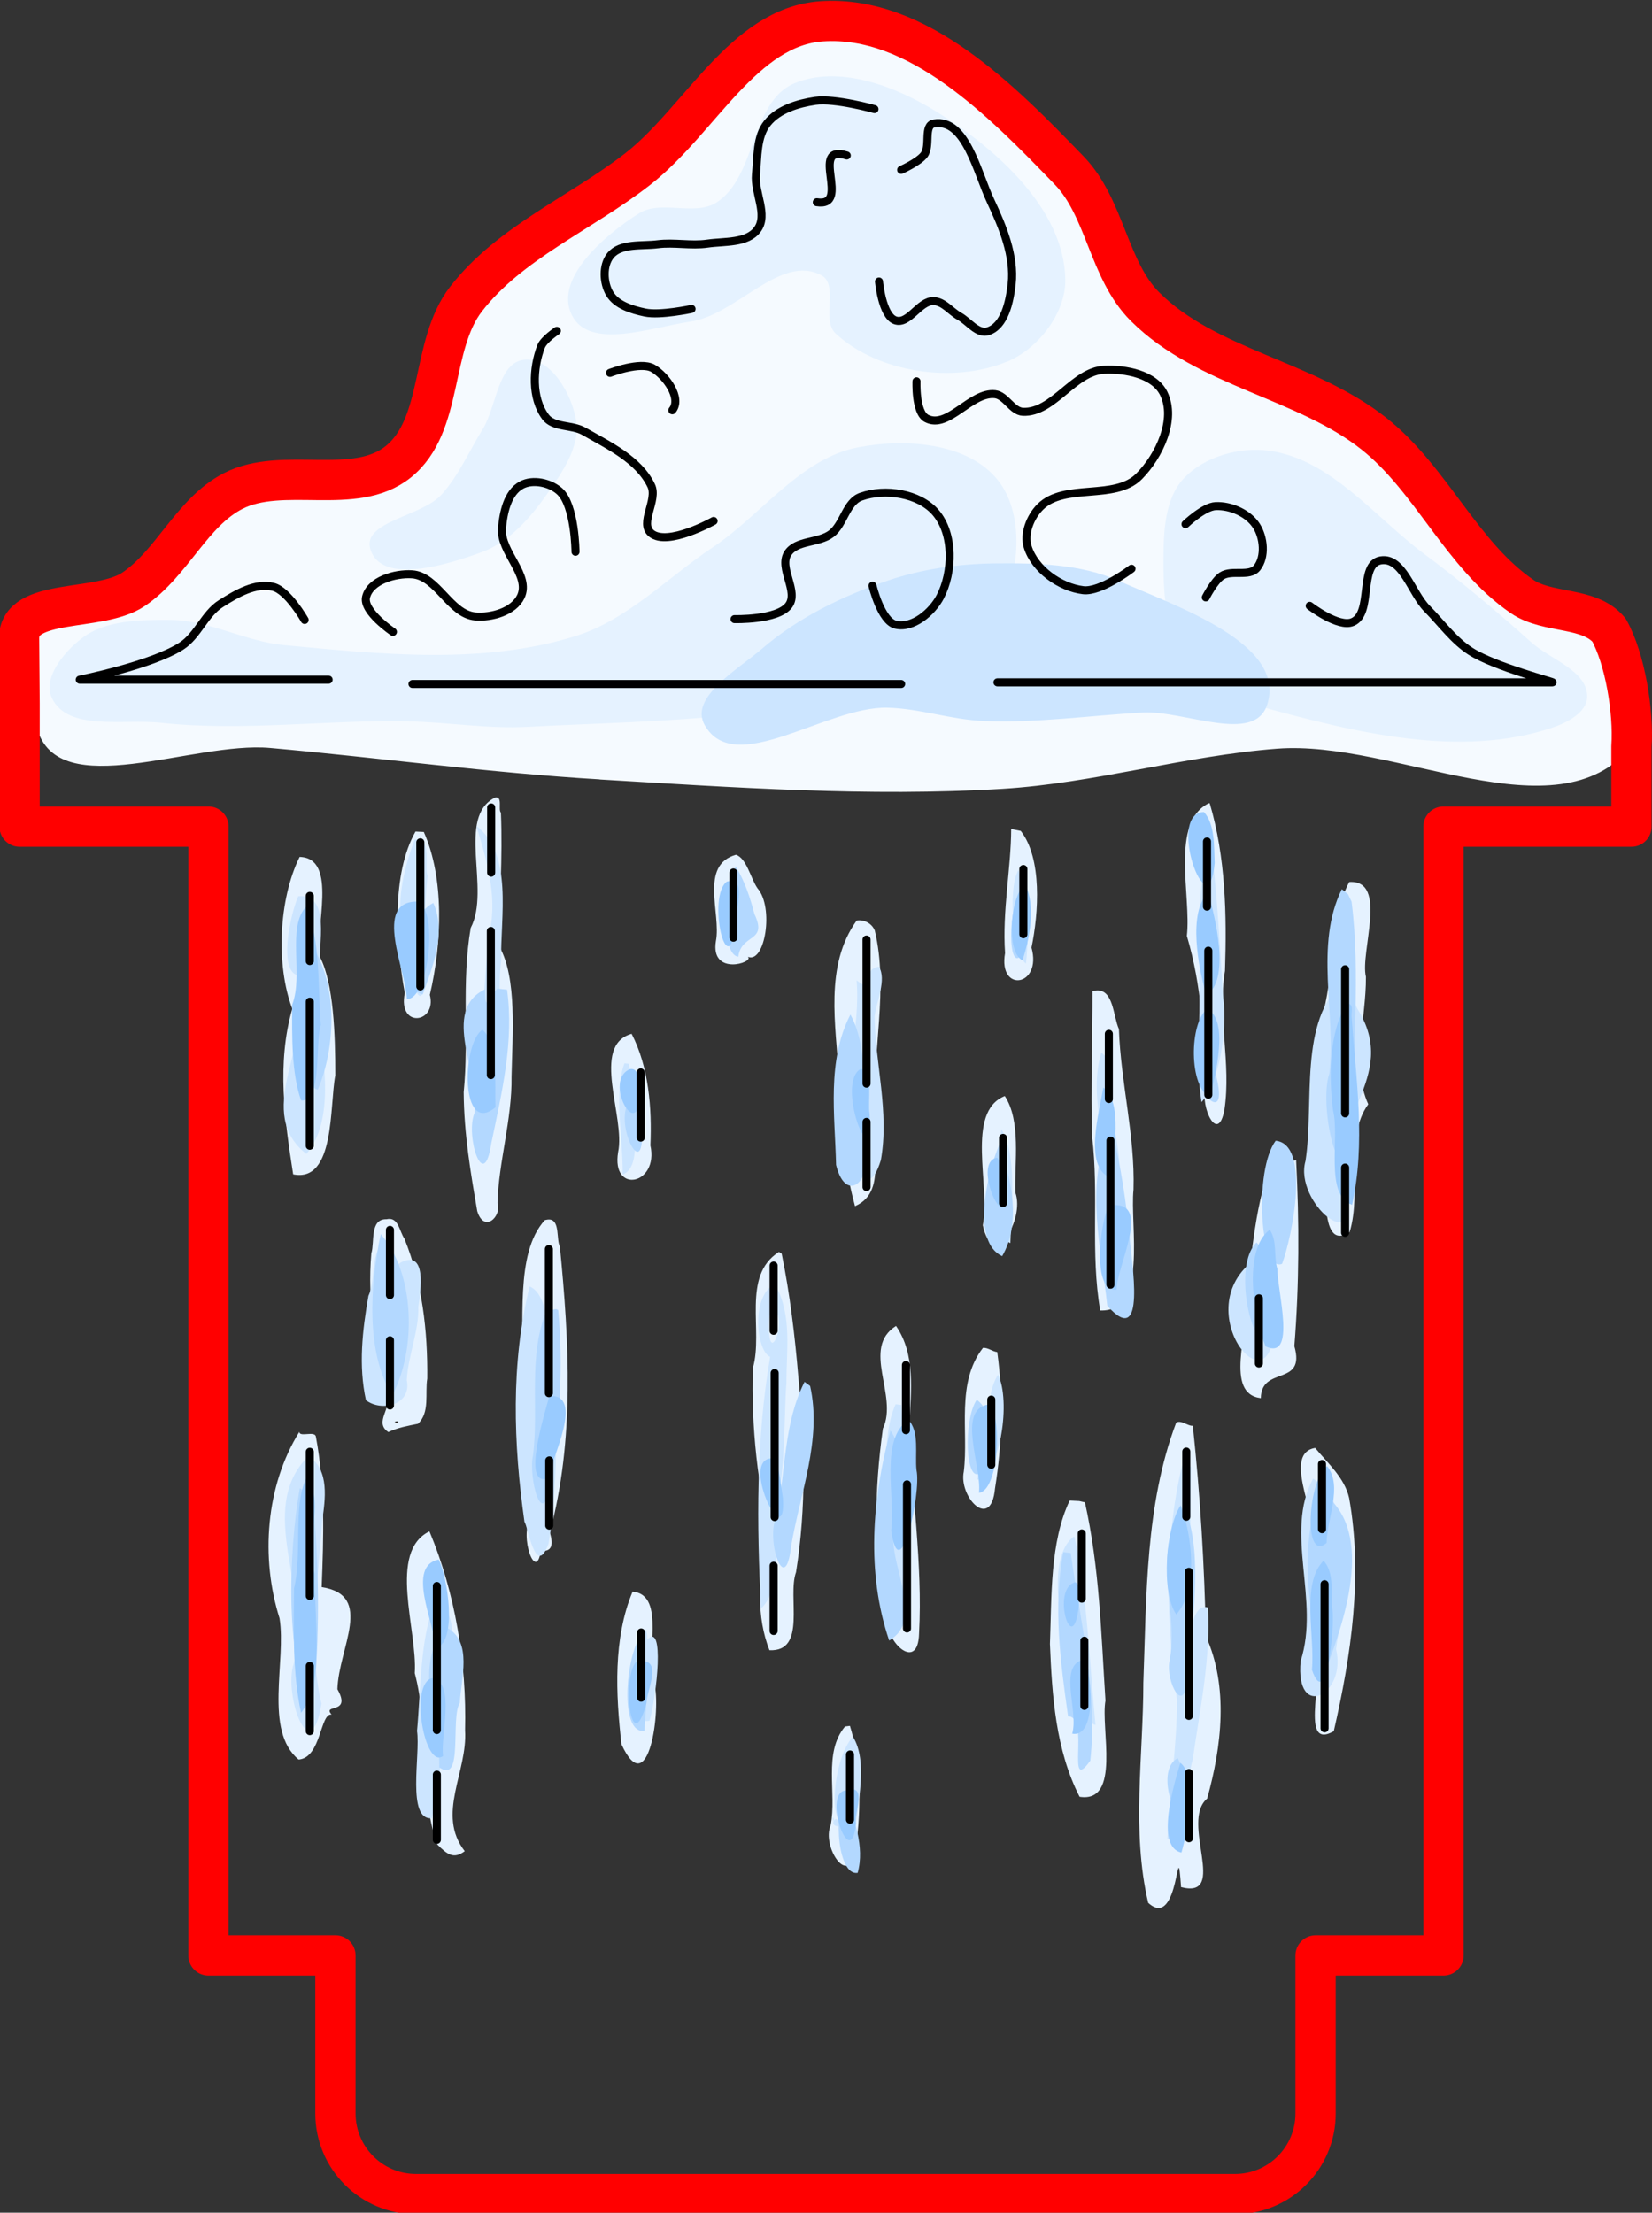 <?xml version="1.0" encoding="UTF-8" standalone="no"?>
<!-- Created with Inkscape (http://www.inkscape.org/) -->

<svg
   width="20.5mm"
   height="27.458mm"
   viewBox="0 0 20.5 27.458"
   version="1.1"
   id="svg5"
   inkscape:version="1.3 (0e150ed6c4, 2023-07-21)"
   sodipodi:docname="merge_color.svg"
   xml:space="preserve"
   xmlns:inkscape="http://www.inkscape.org/namespaces/inkscape"
   xmlns:sodipodi="http://sodipodi.sourceforge.net/DTD/sodipodi-0.dtd"
   xmlns="http://www.w3.org/2000/svg"
   xmlns:svg="http://www.w3.org/2000/svg"
   xmlns:ns3="svglink"
   xmlns:ns4="svglink:origin"><rect x="0" y="0" width="20.5" height="27.458" fill="#333333" stroke="none"/><sodipodi:namedview
     id="namedview7"
     pagecolor="#ffffff"
     bordercolor="#666666"
     borderopacity="1.0"
     inkscape:pageshadow="2"
     inkscape:pageopacity="0"
     inkscape:pagecheckerboard="false"
     inkscape:document-units="mm"
     showgrid="false"
     inkscape:zoom="2.1653567"
     inkscape:cx="56.341757"
     inkscape:cy="-21.93634"
     inkscape:window-width="636"
     inkscape:window-height="1037"
     inkscape:window-x="1280"
     inkscape:window-y="0"
     inkscape:window-maximized="1"
     inkscape:current-layer="g32547"
     inkscape:showpageshadow="2"
     inkscape:deskcolor="#ffffff"
     showguides="true" /><defs
     id="defs2"><inkscape:path-effect
       effect="simplify"
       id="path-effect1283-4"
       is_visible="true"
       lpeversion="1"
       steps="1"
       threshold="0.005"
       smooth_angles="360"
       helper_size="0"
       simplify_individual_paths="false"
       simplify_just_coalesce="false" /><inkscape:path-effect
       effect="simplify"
       id="path-effect1287-3"
       is_visible="true"
       lpeversion="1"
       steps="1"
       threshold="0.005"
       smooth_angles="360"
       helper_size="0"
       simplify_individual_paths="false"
       simplify_just_coalesce="false" /><inkscape:path-effect
       effect="simplify"
       id="path-effect1291-1"
       is_visible="true"
       lpeversion="1"
       steps="1"
       threshold="0.005"
       smooth_angles="360"
       helper_size="0"
       simplify_individual_paths="false"
       simplify_just_coalesce="false" /><inkscape:path-effect
       effect="simplify"
       id="path-effect1295-4"
       is_visible="true"
       lpeversion="1"
       steps="1"
       threshold="0.005"
       smooth_angles="360"
       helper_size="0"
       simplify_individual_paths="false"
       simplify_just_coalesce="false" /><inkscape:path-effect
       effect="simplify"
       id="path-effect1299-9"
       is_visible="true"
       lpeversion="1"
       steps="1"
       threshold="0.005"
       smooth_angles="360"
       helper_size="0"
       simplify_individual_paths="false"
       simplify_just_coalesce="false" /><inkscape:path-effect
       effect="simplify"
       id="path-effect1303-2"
       is_visible="true"
       lpeversion="1"
       steps="1"
       threshold="0.005"
       smooth_angles="360"
       helper_size="0"
       simplify_individual_paths="false"
       simplify_just_coalesce="false" /><inkscape:path-effect
       effect="simplify"
       id="path-effect1307-0"
       is_visible="true"
       lpeversion="1"
       steps="1"
       threshold="0.005"
       smooth_angles="360"
       helper_size="0"
       simplify_individual_paths="false"
       simplify_just_coalesce="false" /><inkscape:path-effect
       effect="simplify"
       id="path-effect1311-6"
       is_visible="true"
       lpeversion="1"
       steps="1"
       threshold="0.005"
       smooth_angles="360"
       helper_size="0"
       simplify_individual_paths="false"
       simplify_just_coalesce="false" /><inkscape:path-effect
       effect="simplify"
       id="path-effect1315-8"
       is_visible="true"
       lpeversion="1"
       steps="1"
       threshold="0.005"
       smooth_angles="360"
       helper_size="0"
       simplify_individual_paths="false"
       simplify_just_coalesce="false" /><inkscape:path-effect
       effect="simplify"
       id="path-effect1319-9"
       is_visible="true"
       lpeversion="1"
       steps="1"
       threshold="0.005"
       smooth_angles="360"
       helper_size="0"
       simplify_individual_paths="false"
       simplify_just_coalesce="false" /><inkscape:path-effect
       effect="simplify"
       id="path-effect1323-2"
       is_visible="true"
       lpeversion="1"
       steps="1"
       threshold="0.005"
       smooth_angles="360"
       helper_size="0"
       simplify_individual_paths="false"
       simplify_just_coalesce="false" /><inkscape:path-effect
       effect="simplify"
       id="path-effect1327-6"
       is_visible="true"
       lpeversion="1"
       steps="1"
       threshold="0.005"
       smooth_angles="360"
       helper_size="0"
       simplify_individual_paths="false"
       simplify_just_coalesce="false" /><inkscape:path-effect
       effect="simplify"
       id="path-effect1331-6"
       is_visible="true"
       lpeversion="1"
       steps="1"
       threshold="0.005"
       smooth_angles="360"
       helper_size="0"
       simplify_individual_paths="false"
       simplify_just_coalesce="false" /><inkscape:path-effect
       effect="simplify"
       id="path-effect1335-4"
       is_visible="true"
       lpeversion="1"
       steps="1"
       threshold="0.005"
       smooth_angles="360"
       helper_size="0"
       simplify_individual_paths="false"
       simplify_just_coalesce="false" /><inkscape:path-effect
       effect="simplify"
       id="path-effect1339-9"
       is_visible="true"
       lpeversion="1"
       steps="1"
       threshold="0.005"
       smooth_angles="360"
       helper_size="0"
       simplify_individual_paths="false"
       simplify_just_coalesce="false" /><inkscape:path-effect
       effect="simplify"
       id="path-effect1343-5"
       is_visible="true"
       lpeversion="1"
       steps="1"
       threshold="0.005"
       smooth_angles="360"
       helper_size="0"
       simplify_individual_paths="false"
       simplify_just_coalesce="false" /><inkscape:path-effect
       effect="simplify"
       id="path-effect1347-0"
       is_visible="true"
       lpeversion="1"
       steps="1"
       threshold="0.005"
       smooth_angles="360"
       helper_size="0"
       simplify_individual_paths="false"
       simplify_just_coalesce="false" /><inkscape:path-effect
       effect="simplify"
       id="path-effect1355-4"
       is_visible="true"
       lpeversion="1"
       steps="1"
       threshold="0.005"
       smooth_angles="360"
       helper_size="0"
       simplify_individual_paths="false"
       simplify_just_coalesce="false" /><inkscape:path-effect
       effect="simplify"
       id="path-effect1363-8"
       is_visible="true"
       lpeversion="1"
       steps="1"
       threshold="0.005"
       smooth_angles="360"
       helper_size="0"
       simplify_individual_paths="false"
       simplify_just_coalesce="false" /><inkscape:path-effect
       effect="simplify"
       id="path-effect1379-7"
       is_visible="true"
       lpeversion="1"
       steps="1"
       threshold="0.005"
       smooth_angles="360"
       helper_size="0"
       simplify_individual_paths="false"
       simplify_just_coalesce="false" /><inkscape:path-effect
       effect="simplify"
       id="path-effect1383-1"
       is_visible="true"
       lpeversion="1"
       steps="1"
       threshold="0.005"
       smooth_angles="360"
       helper_size="0"
       simplify_individual_paths="false"
       simplify_just_coalesce="false" /><inkscape:path-effect
       effect="simplify"
       id="path-effect1387-7"
       is_visible="true"
       lpeversion="1"
       steps="1"
       threshold="0.005"
       smooth_angles="360"
       helper_size="0"
       simplify_individual_paths="false"
       simplify_just_coalesce="false" /><inkscape:path-effect
       effect="simplify"
       id="path-effect1395-2"
       is_visible="true"
       lpeversion="1"
       steps="1"
       threshold="0.005"
       smooth_angles="360"
       helper_size="0"
       simplify_individual_paths="false"
       simplify_just_coalesce="false" /><inkscape:path-effect
       effect="simplify"
       id="path-effect1399-7"
       is_visible="true"
       lpeversion="1"
       steps="1"
       threshold="0.005"
       smooth_angles="360"
       helper_size="0"
       simplify_individual_paths="false"
       simplify_just_coalesce="false" /><inkscape:path-effect
       effect="simplify"
       id="path-effect1403-2"
       is_visible="true"
       lpeversion="1"
       steps="1"
       threshold="0.005"
       smooth_angles="360"
       helper_size="0"
       simplify_individual_paths="false"
       simplify_just_coalesce="false" /><inkscape:path-effect
       effect="simplify"
       id="path-effect1411-2"
       is_visible="true"
       lpeversion="1"
       steps="1"
       threshold="0.005"
       smooth_angles="360"
       helper_size="0"
       simplify_individual_paths="false"
       simplify_just_coalesce="false" /><inkscape:path-effect
       effect="simplify"
       id="path-effect1415-6"
       is_visible="true"
       lpeversion="1"
       steps="1"
       threshold="0.005"
       smooth_angles="360"
       helper_size="0"
       simplify_individual_paths="false"
       simplify_just_coalesce="false" /><inkscape:path-effect
       effect="simplify"
       id="path-effect1419-1"
       is_visible="true"
       lpeversion="1"
       steps="1"
       threshold="0.005"
       smooth_angles="360"
       helper_size="0"
       simplify_individual_paths="false"
       simplify_just_coalesce="false" /><inkscape:path-effect
       effect="simplify"
       id="path-effect1423-0"
       is_visible="true"
       lpeversion="1"
       steps="1"
       threshold="0.005"
       smooth_angles="360"
       helper_size="0"
       simplify_individual_paths="false"
       simplify_just_coalesce="false" /><inkscape:path-effect
       effect="simplify"
       id="path-effect1427-6"
       is_visible="true"
       lpeversion="1"
       steps="1"
       threshold="0.005"
       smooth_angles="360"
       helper_size="0"
       simplify_individual_paths="false"
       simplify_just_coalesce="false" /><inkscape:path-effect
       effect="simplify"
       id="path-effect1431-1"
       is_visible="true"
       lpeversion="1"
       steps="1"
       threshold="0.005"
       smooth_angles="360"
       helper_size="0"
       simplify_individual_paths="false"
       simplify_just_coalesce="false" /><inkscape:path-effect
       effect="simplify"
       id="path-effect1443-5"
       is_visible="true"
       lpeversion="1"
       steps="1"
       threshold="0.005"
       smooth_angles="360"
       helper_size="0"
       simplify_individual_paths="false"
       simplify_just_coalesce="false" /><inkscape:path-effect
       effect="simplify"
       id="path-effect1447-9"
       is_visible="true"
       lpeversion="1"
       steps="1"
       threshold="0.005"
       smooth_angles="360"
       helper_size="0"
       simplify_individual_paths="false"
       simplify_just_coalesce="false" /><inkscape:path-effect
       effect="simplify"
       id="path-effect1451-4"
       is_visible="true"
       lpeversion="1"
       steps="1"
       threshold="0.005"
       smooth_angles="360"
       helper_size="0"
       simplify_individual_paths="false"
       simplify_just_coalesce="false" /><inkscape:path-effect
       effect="simplify"
       id="path-effect1455-9"
       is_visible="true"
       lpeversion="1"
       steps="1"
       threshold="0.005"
       smooth_angles="360"
       helper_size="0"
       simplify_individual_paths="false"
       simplify_just_coalesce="false" /><inkscape:path-effect
       effect="simplify"
       id="path-effect1459-0"
       is_visible="true"
       lpeversion="1"
       steps="1"
       threshold="0.005"
       smooth_angles="360"
       helper_size="0"
       simplify_individual_paths="false"
       simplify_just_coalesce="false" /><inkscape:path-effect
       effect="simplify"
       id="path-effect1467-9"
       is_visible="true"
       lpeversion="1"
       steps="1"
       threshold="0.005"
       smooth_angles="360"
       helper_size="0"
       simplify_individual_paths="false"
       simplify_just_coalesce="false" /><inkscape:path-effect
       effect="simplify"
       id="path-effect1471-1"
       is_visible="true"
       lpeversion="1"
       steps="1"
       threshold="0.005"
       smooth_angles="360"
       helper_size="0"
       simplify_individual_paths="false"
       simplify_just_coalesce="false" /><inkscape:path-effect
       effect="simplify"
       id="path-effect1479-7"
       is_visible="true"
       lpeversion="1"
       steps="1"
       threshold="0.005"
       smooth_angles="360"
       helper_size="0"
       simplify_individual_paths="false"
       simplify_just_coalesce="false" /><inkscape:path-effect
       effect="simplify"
       id="path-effect1495-7"
       is_visible="true"
       lpeversion="1"
       steps="1"
       threshold="0.005"
       smooth_angles="360"
       helper_size="0"
       simplify_individual_paths="false"
       simplify_just_coalesce="false" /><inkscape:path-effect
       effect="simplify"
       id="path-effect1499-1"
       is_visible="true"
       lpeversion="1"
       steps="1"
       threshold="0.005"
       smooth_angles="360"
       helper_size="0"
       simplify_individual_paths="false"
       simplify_just_coalesce="false" /><inkscape:path-effect
       effect="simplify"
       id="path-effect1507-1"
       is_visible="true"
       lpeversion="1"
       steps="1"
       threshold="0.005"
       smooth_angles="360"
       helper_size="0"
       simplify_individual_paths="false"
       simplify_just_coalesce="false" /><inkscape:path-effect
       effect="simplify"
       id="path-effect9110"
       is_visible="true"
       lpeversion="1"
       steps="1"
       threshold="0.005"
       smooth_angles="360"
       helper_size="0"
       simplify_individual_paths="false"
       simplify_just_coalesce="false" /><inkscape:path-effect
       effect="simplify"
       id="path-effect9114"
       is_visible="true"
       lpeversion="1"
       steps="1"
       threshold="0.005"
       smooth_angles="360"
       helper_size="0"
       simplify_individual_paths="false"
       simplify_just_coalesce="false" /><inkscape:path-effect
       effect="simplify"
       id="path-effect9118"
       is_visible="true"
       lpeversion="1"
       steps="1"
       threshold="0.005"
       smooth_angles="360"
       helper_size="0"
       simplify_individual_paths="false"
       simplify_just_coalesce="false" /><inkscape:path-effect
       effect="simplify"
       id="path-effect9122"
       is_visible="true"
       lpeversion="1"
       steps="1"
       threshold="0.005"
       smooth_angles="360"
       helper_size="0"
       simplify_individual_paths="false"
       simplify_just_coalesce="false" /><inkscape:path-effect
       effect="simplify"
       id="path-effect41"
       is_visible="true"
       lpeversion="1"
       steps="1"
       threshold="0.005"
       smooth_angles="360"
       helper_size="0"
       simplify_individual_paths="false"
       simplify_just_coalesce="false" /><inkscape:path-effect
       effect="simplify"
       id="path-effect42"
       is_visible="true"
       lpeversion="1"
       steps="1"
       threshold="0.005"
       smooth_angles="360"
       helper_size="0"
       simplify_individual_paths="false"
       simplify_just_coalesce="false" /><inkscape:path-effect
       effect="simplify"
       id="path-effect43"
       is_visible="true"
       lpeversion="1"
       steps="1"
       threshold="0.005"
       smooth_angles="360"
       helper_size="0"
       simplify_individual_paths="false"
       simplify_just_coalesce="false" /><inkscape:path-effect
       effect="simplify"
       id="path-effect44"
       is_visible="true"
       lpeversion="1"
       steps="1"
       threshold="0.005"
       smooth_angles="360"
       helper_size="0"
       simplify_individual_paths="false"
       simplify_just_coalesce="false" /><inkscape:path-effect
       effect="simplify"
       id="path-effect45"
       is_visible="true"
       lpeversion="1"
       steps="1"
       threshold="0.005"
       smooth_angles="360"
       helper_size="0"
       simplify_individual_paths="false"
       simplify_just_coalesce="false" /><inkscape:path-effect
       effect="simplify"
       id="path-effect46"
       is_visible="true"
       lpeversion="1"
       steps="1"
       threshold="0.005"
       smooth_angles="360"
       helper_size="0"
       simplify_individual_paths="false"
       simplify_just_coalesce="false" /><inkscape:path-effect
       effect="simplify"
       id="path-effect47"
       is_visible="true"
       lpeversion="1"
       steps="1"
       threshold="0.005"
       smooth_angles="360"
       helper_size="0"
       simplify_individual_paths="false"
       simplify_just_coalesce="false" /><inkscape:path-effect
       effect="simplify"
       id="path-effect48"
       is_visible="true"
       lpeversion="1"
       steps="1"
       threshold="0.005"
       smooth_angles="360"
       helper_size="0"
       simplify_individual_paths="false"
       simplify_just_coalesce="false" /><inkscape:path-effect
       effect="simplify"
       id="path-effect49"
       is_visible="true"
       lpeversion="1"
       steps="1"
       threshold="0.005"
       smooth_angles="360"
       helper_size="0"
       simplify_individual_paths="false"
       simplify_just_coalesce="false" /><inkscape:path-effect
       effect="simplify"
       id="path-effect50"
       is_visible="true"
       lpeversion="1"
       steps="1"
       threshold="0.005"
       smooth_angles="360"
       helper_size="0"
       simplify_individual_paths="false"
       simplify_just_coalesce="false" /><inkscape:path-effect
       effect="simplify"
       id="path-effect51"
       is_visible="true"
       lpeversion="1"
       steps="1"
       threshold="0.005"
       smooth_angles="360"
       helper_size="0"
       simplify_individual_paths="false"
       simplify_just_coalesce="false" /><inkscape:path-effect
       effect="simplify"
       id="path-effect52"
       is_visible="true"
       lpeversion="1"
       steps="1"
       threshold="0.005"
       smooth_angles="360"
       helper_size="0"
       simplify_individual_paths="false"
       simplify_just_coalesce="false" /><inkscape:path-effect
       effect="simplify"
       id="path-effect53"
       is_visible="true"
       lpeversion="1"
       steps="1"
       threshold="0.005"
       smooth_angles="360"
       helper_size="0"
       simplify_individual_paths="false"
       simplify_just_coalesce="false" /><inkscape:path-effect
       effect="simplify"
       id="path-effect54"
       is_visible="true"
       lpeversion="1"
       steps="1"
       threshold="0.005"
       smooth_angles="360"
       helper_size="0"
       simplify_individual_paths="false"
       simplify_just_coalesce="false" /><inkscape:path-effect
       effect="simplify"
       id="path-effect55"
       is_visible="true"
       lpeversion="1"
       steps="1"
       threshold="0.005"
       smooth_angles="360"
       helper_size="0"
       simplify_individual_paths="false"
       simplify_just_coalesce="false" /><inkscape:path-effect
       effect="simplify"
       id="path-effect56"
       is_visible="true"
       lpeversion="1"
       steps="1"
       threshold="0.005"
       smooth_angles="360"
       helper_size="0"
       simplify_individual_paths="false"
       simplify_just_coalesce="false" /><inkscape:path-effect
       effect="simplify"
       id="path-effect57"
       is_visible="true"
       lpeversion="1"
       steps="1"
       threshold="0.005"
       smooth_angles="360"
       helper_size="0"
       simplify_individual_paths="false"
       simplify_just_coalesce="false" /><inkscape:path-effect
       effect="simplify"
       id="path-effect58"
       is_visible="true"
       lpeversion="1"
       steps="1"
       threshold="0.005"
       smooth_angles="360"
       helper_size="0"
       simplify_individual_paths="false"
       simplify_just_coalesce="false" /><inkscape:path-effect
       effect="simplify"
       id="path-effect59"
       is_visible="true"
       lpeversion="1"
       steps="1"
       threshold="0.005"
       smooth_angles="360"
       helper_size="0"
       simplify_individual_paths="false"
       simplify_just_coalesce="false" /><inkscape:path-effect
       effect="simplify"
       id="path-effect60"
       is_visible="true"
       lpeversion="1"
       steps="1"
       threshold="0.005"
       smooth_angles="360"
       helper_size="0"
       simplify_individual_paths="false"
       simplify_just_coalesce="false" /><inkscape:path-effect
       effect="simplify"
       id="path-effect61"
       is_visible="true"
       lpeversion="1"
       steps="1"
       threshold="0.005"
       smooth_angles="360"
       helper_size="0"
       simplify_individual_paths="false"
       simplify_just_coalesce="false" /><inkscape:path-effect
       effect="simplify"
       id="path-effect62"
       is_visible="true"
       lpeversion="1"
       steps="1"
       threshold="0.005"
       smooth_angles="360"
       helper_size="0"
       simplify_individual_paths="false"
       simplify_just_coalesce="false" /><inkscape:path-effect
       effect="simplify"
       id="path-effect63"
       is_visible="true"
       lpeversion="1"
       steps="1"
       threshold="0.005"
       smooth_angles="360"
       helper_size="0"
       simplify_individual_paths="false"
       simplify_just_coalesce="false" /><inkscape:path-effect
       effect="simplify"
       id="path-effect64"
       is_visible="true"
       lpeversion="1"
       steps="1"
       threshold="0.005"
       smooth_angles="360"
       helper_size="0"
       simplify_individual_paths="false"
       simplify_just_coalesce="false" /><inkscape:path-effect
       effect="simplify"
       id="path-effect65"
       is_visible="true"
       lpeversion="1"
       steps="1"
       threshold="0.005"
       smooth_angles="360"
       helper_size="0"
       simplify_individual_paths="false"
       simplify_just_coalesce="false" /><inkscape:path-effect
       effect="simplify"
       id="path-effect66"
       is_visible="true"
       lpeversion="1"
       steps="1"
       threshold="0.005"
       smooth_angles="360"
       helper_size="0"
       simplify_individual_paths="false"
       simplify_just_coalesce="false" /><inkscape:path-effect
       effect="simplify"
       id="path-effect67"
       is_visible="true"
       lpeversion="1"
       steps="1"
       threshold="0.005"
       smooth_angles="360"
       helper_size="0"
       simplify_individual_paths="false"
       simplify_just_coalesce="false" /><inkscape:path-effect
       effect="simplify"
       id="path-effect68"
       is_visible="true"
       lpeversion="1"
       steps="1"
       threshold="0.005"
       smooth_angles="360"
       helper_size="0"
       simplify_individual_paths="false"
       simplify_just_coalesce="false" /><inkscape:path-effect
       effect="simplify"
       id="path-effect69"
       is_visible="true"
       lpeversion="1"
       steps="1"
       threshold="0.005"
       smooth_angles="360"
       helper_size="0"
       simplify_individual_paths="false"
       simplify_just_coalesce="false" /><inkscape:path-effect
       effect="simplify"
       id="path-effect70"
       is_visible="true"
       lpeversion="1"
       steps="1"
       threshold="0.005"
       smooth_angles="360"
       helper_size="0"
       simplify_individual_paths="false"
       simplify_just_coalesce="false" /><inkscape:path-effect
       effect="simplify"
       id="path-effect71"
       is_visible="true"
       lpeversion="1"
       steps="1"
       threshold="0.005"
       smooth_angles="360"
       helper_size="0"
       simplify_individual_paths="false"
       simplify_just_coalesce="false" /><inkscape:path-effect
       effect="simplify"
       id="path-effect72"
       is_visible="true"
       lpeversion="1"
       steps="1"
       threshold="0.005"
       smooth_angles="360"
       helper_size="0"
       simplify_individual_paths="false"
       simplify_just_coalesce="false" /><inkscape:path-effect
       effect="simplify"
       id="path-effect73"
       is_visible="true"
       lpeversion="1"
       steps="1"
       threshold="0.005"
       smooth_angles="360"
       helper_size="0"
       simplify_individual_paths="false"
       simplify_just_coalesce="false" /><inkscape:path-effect
       effect="simplify"
       id="path-effect74"
       is_visible="true"
       lpeversion="1"
       steps="1"
       threshold="0.005"
       smooth_angles="360"
       helper_size="0"
       simplify_individual_paths="false"
       simplify_just_coalesce="false" /><inkscape:path-effect
       effect="simplify"
       id="path-effect75"
       is_visible="true"
       lpeversion="1"
       steps="1"
       threshold="0.005"
       smooth_angles="360"
       helper_size="0"
       simplify_individual_paths="false"
       simplify_just_coalesce="false" /><inkscape:path-effect
       effect="simplify"
       id="path-effect76"
       is_visible="true"
       lpeversion="1"
       steps="1"
       threshold="0.005"
       smooth_angles="360"
       helper_size="0"
       simplify_individual_paths="false"
       simplify_just_coalesce="false" /><inkscape:path-effect
       effect="simplify"
       id="path-effect77"
       is_visible="true"
       lpeversion="1"
       steps="1"
       threshold="0.005"
       smooth_angles="360"
       helper_size="0"
       simplify_individual_paths="false"
       simplify_just_coalesce="false" /><inkscape:path-effect
       effect="simplify"
       id="path-effect78"
       is_visible="true"
       lpeversion="1"
       steps="1"
       threshold="0.005"
       smooth_angles="360"
       helper_size="0"
       simplify_individual_paths="false"
       simplify_just_coalesce="false" /><inkscape:path-effect
       effect="simplify"
       id="path-effect79"
       is_visible="true"
       lpeversion="1"
       steps="1"
       threshold="0.005"
       smooth_angles="360"
       helper_size="0"
       simplify_individual_paths="false"
       simplify_just_coalesce="false" /><inkscape:path-effect
       effect="simplify"
       id="path-effect80"
       is_visible="true"
       lpeversion="1"
       steps="1"
       threshold="0.005"
       smooth_angles="360"
       helper_size="0"
       simplify_individual_paths="false"
       simplify_just_coalesce="false" /><inkscape:path-effect
       effect="simplify"
       id="path-effect81"
       is_visible="true"
       lpeversion="1"
       steps="1"
       threshold="0.005"
       smooth_angles="360"
       helper_size="0"
       simplify_individual_paths="false"
       simplify_just_coalesce="false" /><inkscape:path-effect
       effect="simplify"
       id="path-effect82"
       is_visible="true"
       lpeversion="1"
       steps="1"
       threshold="0.005"
       smooth_angles="360"
       helper_size="0"
       simplify_individual_paths="false"
       simplify_just_coalesce="false" /><inkscape:path-effect
       effect="simplify"
       id="path-effect83"
       is_visible="true"
       lpeversion="1"
       steps="1"
       threshold="0.005"
       smooth_angles="360"
       helper_size="0"
       simplify_individual_paths="false"
       simplify_just_coalesce="false" /><inkscape:path-effect
       effect="simplify"
       id="path-effect84"
       is_visible="true"
       lpeversion="1"
       steps="1"
       threshold="0.005"
       smooth_angles="360"
       helper_size="0"
       simplify_individual_paths="false"
       simplify_just_coalesce="false" /><inkscape:path-effect
       effect="simplify"
       id="path-effect85"
       is_visible="true"
       lpeversion="1"
       steps="1"
       threshold="0.005"
       smooth_angles="360"
       helper_size="0"
       simplify_individual_paths="false"
       simplify_just_coalesce="false" /><inkscape:path-effect
       effect="simplify"
       id="path-effect86"
       is_visible="true"
       lpeversion="1"
       steps="1"
       threshold="0.005"
       smooth_angles="360"
       helper_size="0"
       simplify_individual_paths="false"
       simplify_just_coalesce="false" /><inkscape:path-effect
       effect="simplify"
       id="path-effect136"
       is_visible="true"
       lpeversion="1"
       steps="1"
       threshold="0.005"
       smooth_angles="360"
       helper_size="0"
       simplify_individual_paths="false"
       simplify_just_coalesce="false" /><inkscape:path-effect
       effect="simplify"
       id="path-effect137"
       is_visible="true"
       lpeversion="1"
       steps="1"
       threshold="0.005"
       smooth_angles="360"
       helper_size="0"
       simplify_individual_paths="false"
       simplify_just_coalesce="false" /><inkscape:path-effect
       effect="simplify"
       id="path-effect138"
       is_visible="true"
       lpeversion="1"
       steps="1"
       threshold="0.005"
       smooth_angles="360"
       helper_size="0"
       simplify_individual_paths="false"
       simplify_just_coalesce="false" /><inkscape:path-effect
       effect="simplify"
       id="path-effect139"
       is_visible="true"
       lpeversion="1"
       steps="1"
       threshold="0.005"
       smooth_angles="360"
       helper_size="0"
       simplify_individual_paths="false"
       simplify_just_coalesce="false" /><inkscape:path-effect
       effect="simplify"
       id="path-effect140"
       is_visible="true"
       lpeversion="1"
       steps="1"
       threshold="0.005"
       smooth_angles="360"
       helper_size="0"
       simplify_individual_paths="false"
       simplify_just_coalesce="false" /><inkscape:path-effect
       effect="simplify"
       id="path-effect141"
       is_visible="true"
       lpeversion="1"
       steps="1"
       threshold="0.005"
       smooth_angles="360"
       helper_size="0"
       simplify_individual_paths="false"
       simplify_just_coalesce="false" /><inkscape:path-effect
       effect="simplify"
       id="path-effect142"
       is_visible="true"
       lpeversion="1"
       steps="1"
       threshold="0.005"
       smooth_angles="360"
       helper_size="0"
       simplify_individual_paths="false"
       simplify_just_coalesce="false" /><inkscape:path-effect
       effect="simplify"
       id="path-effect143"
       is_visible="true"
       lpeversion="1"
       steps="1"
       threshold="0.005"
       smooth_angles="360"
       helper_size="0"
       simplify_individual_paths="false"
       simplify_just_coalesce="false" /><inkscape:path-effect
       effect="simplify"
       id="path-effect144"
       is_visible="true"
       lpeversion="1"
       steps="1"
       threshold="0.005"
       smooth_angles="360"
       helper_size="0"
       simplify_individual_paths="false"
       simplify_just_coalesce="false" /><inkscape:path-effect
       effect="simplify"
       id="path-effect145"
       is_visible="true"
       lpeversion="1"
       steps="1"
       threshold="0.005"
       smooth_angles="360"
       helper_size="0"
       simplify_individual_paths="false"
       simplify_just_coalesce="false" /><inkscape:path-effect
       effect="simplify"
       id="path-effect146"
       is_visible="true"
       lpeversion="1"
       steps="1"
       threshold="0.005"
       smooth_angles="360"
       helper_size="0"
       simplify_individual_paths="false"
       simplify_just_coalesce="false" /><inkscape:path-effect
       effect="simplify"
       id="path-effect147"
       is_visible="true"
       lpeversion="1"
       steps="1"
       threshold="0.005"
       smooth_angles="360"
       helper_size="0"
       simplify_individual_paths="false"
       simplify_just_coalesce="false" /><inkscape:path-effect
       effect="simplify"
       id="path-effect148"
       is_visible="true"
       lpeversion="1"
       steps="1"
       threshold="0.005"
       smooth_angles="360"
       helper_size="0"
       simplify_individual_paths="false"
       simplify_just_coalesce="false" /><inkscape:path-effect
       effect="simplify"
       id="path-effect149"
       is_visible="true"
       lpeversion="1"
       steps="1"
       threshold="0.005"
       smooth_angles="360"
       helper_size="0"
       simplify_individual_paths="false"
       simplify_just_coalesce="false" /><inkscape:path-effect
       effect="simplify"
       id="path-effect150"
       is_visible="true"
       lpeversion="1"
       steps="1"
       threshold="0.005"
       smooth_angles="360"
       helper_size="0"
       simplify_individual_paths="false"
       simplify_just_coalesce="false" /><inkscape:path-effect
       effect="simplify"
       id="path-effect151"
       is_visible="true"
       lpeversion="1"
       steps="1"
       threshold="0.005"
       smooth_angles="360"
       helper_size="0"
       simplify_individual_paths="false"
       simplify_just_coalesce="false" /><inkscape:path-effect
       effect="simplify"
       id="path-effect152"
       is_visible="true"
       lpeversion="1"
       steps="1"
       threshold="0.005"
       smooth_angles="360"
       helper_size="0"
       simplify_individual_paths="false"
       simplify_just_coalesce="false" /><inkscape:path-effect
       effect="simplify"
       id="path-effect153"
       is_visible="true"
       lpeversion="1"
       steps="1"
       threshold="0.005"
       smooth_angles="360"
       helper_size="0"
       simplify_individual_paths="false"
       simplify_just_coalesce="false" /><inkscape:path-effect
       effect="simplify"
       id="path-effect154"
       is_visible="true"
       lpeversion="1"
       steps="1"
       threshold="0.005"
       smooth_angles="360"
       helper_size="0"
       simplify_individual_paths="false"
       simplify_just_coalesce="false" /><inkscape:path-effect
       effect="simplify"
       id="path-effect155"
       is_visible="true"
       lpeversion="1"
       steps="1"
       threshold="0.005"
       smooth_angles="360"
       helper_size="0"
       simplify_individual_paths="false"
       simplify_just_coalesce="false" /><inkscape:path-effect
       effect="simplify"
       id="path-effect156"
       is_visible="true"
       lpeversion="1"
       steps="1"
       threshold="0.005"
       smooth_angles="360"
       helper_size="0"
       simplify_individual_paths="false"
       simplify_just_coalesce="false" /><inkscape:path-effect
       effect="simplify"
       id="path-effect157"
       is_visible="true"
       lpeversion="1"
       steps="1"
       threshold="0.005"
       smooth_angles="360"
       helper_size="0"
       simplify_individual_paths="false"
       simplify_just_coalesce="false" /><inkscape:path-effect
       effect="simplify"
       id="path-effect158"
       is_visible="true"
       lpeversion="1"
       steps="1"
       threshold="0.005"
       smooth_angles="360"
       helper_size="0"
       simplify_individual_paths="false"
       simplify_just_coalesce="false" /><inkscape:path-effect
       effect="simplify"
       id="path-effect159"
       is_visible="true"
       lpeversion="1"
       steps="1"
       threshold="0.005"
       smooth_angles="360"
       helper_size="0"
       simplify_individual_paths="false"
       simplify_just_coalesce="false" /><inkscape:path-effect
       effect="simplify"
       id="path-effect160"
       is_visible="true"
       lpeversion="1"
       steps="1"
       threshold="0.005"
       smooth_angles="360"
       helper_size="0"
       simplify_individual_paths="false"
       simplify_just_coalesce="false" /><inkscape:path-effect
       effect="simplify"
       id="path-effect161"
       is_visible="true"
       lpeversion="1"
       steps="1"
       threshold="0.005"
       smooth_angles="360"
       helper_size="0"
       simplify_individual_paths="false"
       simplify_just_coalesce="false" /><inkscape:path-effect
       effect="simplify"
       id="path-effect162"
       is_visible="true"
       lpeversion="1"
       steps="1"
       threshold="0.005"
       smooth_angles="360"
       helper_size="0"
       simplify_individual_paths="false"
       simplify_just_coalesce="false" /><inkscape:path-effect
       effect="simplify"
       id="path-effect163"
       is_visible="true"
       lpeversion="1"
       steps="1"
       threshold="0.005"
       smooth_angles="360"
       helper_size="0"
       simplify_individual_paths="false"
       simplify_just_coalesce="false" /><inkscape:path-effect
       effect="simplify"
       id="path-effect164"
       is_visible="true"
       lpeversion="1"
       steps="1"
       threshold="0.005"
       smooth_angles="360"
       helper_size="0"
       simplify_individual_paths="false"
       simplify_just_coalesce="false" /><inkscape:path-effect
       effect="simplify"
       id="path-effect165"
       is_visible="true"
       lpeversion="1"
       steps="1"
       threshold="0.005"
       smooth_angles="360"
       helper_size="0"
       simplify_individual_paths="false"
       simplify_just_coalesce="false" /><inkscape:path-effect
       effect="simplify"
       id="path-effect166"
       is_visible="true"
       lpeversion="1"
       steps="1"
       threshold="0.005"
       smooth_angles="360"
       helper_size="0"
       simplify_individual_paths="false"
       simplify_just_coalesce="false" /><inkscape:path-effect
       effect="simplify"
       id="path-effect167"
       is_visible="true"
       lpeversion="1"
       steps="1"
       threshold="0.005"
       smooth_angles="360"
       helper_size="0"
       simplify_individual_paths="false"
       simplify_just_coalesce="false" /><inkscape:path-effect
       effect="simplify"
       id="path-effect168"
       is_visible="true"
       lpeversion="1"
       steps="1"
       threshold="0.005"
       smooth_angles="360"
       helper_size="0"
       simplify_individual_paths="false"
       simplify_just_coalesce="false" /><inkscape:path-effect
       effect="simplify"
       id="path-effect169"
       is_visible="true"
       lpeversion="1"
       steps="1"
       threshold="0.005"
       smooth_angles="360"
       helper_size="0"
       simplify_individual_paths="false"
       simplify_just_coalesce="false" /><inkscape:path-effect
       effect="simplify"
       id="path-effect170"
       is_visible="true"
       lpeversion="1"
       steps="1"
       threshold="0.005"
       smooth_angles="360"
       helper_size="0"
       simplify_individual_paths="false"
       simplify_just_coalesce="false" /><inkscape:path-effect
       effect="simplify"
       id="path-effect171"
       is_visible="true"
       lpeversion="1"
       steps="1"
       threshold="0.005"
       smooth_angles="360"
       helper_size="0"
       simplify_individual_paths="false"
       simplify_just_coalesce="false" /><inkscape:path-effect
       effect="simplify"
       id="path-effect172"
       is_visible="true"
       lpeversion="1"
       steps="1"
       threshold="0.005"
       smooth_angles="360"
       helper_size="0"
       simplify_individual_paths="false"
       simplify_just_coalesce="false" /><inkscape:path-effect
       effect="simplify"
       id="path-effect173"
       is_visible="true"
       lpeversion="1"
       steps="1"
       threshold="0.005"
       smooth_angles="360"
       helper_size="0"
       simplify_individual_paths="false"
       simplify_just_coalesce="false" /><inkscape:path-effect
       effect="simplify"
       id="path-effect174"
       is_visible="true"
       lpeversion="1"
       steps="1"
       threshold="0.005"
       smooth_angles="360"
       helper_size="0"
       simplify_individual_paths="false"
       simplify_just_coalesce="false" /><inkscape:path-effect
       effect="simplify"
       id="path-effect175"
       is_visible="true"
       lpeversion="1"
       steps="1"
       threshold="0.005"
       smooth_angles="360"
       helper_size="0"
       simplify_individual_paths="false"
       simplify_just_coalesce="false" /><inkscape:path-effect
       effect="simplify"
       id="path-effect176"
       is_visible="true"
       lpeversion="1"
       steps="1"
       threshold="0.005"
       smooth_angles="360"
       helper_size="0"
       simplify_individual_paths="false"
       simplify_just_coalesce="false" /><inkscape:path-effect
       effect="simplify"
       id="path-effect177"
       is_visible="true"
       lpeversion="1"
       steps="1"
       threshold="0.005"
       smooth_angles="360"
       helper_size="0"
       simplify_individual_paths="false"
       simplify_just_coalesce="false" /><inkscape:path-effect
       effect="simplify"
       id="path-effect178"
       is_visible="true"
       lpeversion="1"
       steps="1"
       threshold="0.005"
       smooth_angles="360"
       helper_size="0"
       simplify_individual_paths="false"
       simplify_just_coalesce="false" /><inkscape:path-effect
       effect="simplify"
       id="path-effect179"
       is_visible="true"
       lpeversion="1"
       steps="1"
       threshold="0.005"
       smooth_angles="360"
       helper_size="0"
       simplify_individual_paths="false"
       simplify_just_coalesce="false" /><inkscape:path-effect
       effect="simplify"
       id="path-effect180"
       is_visible="true"
       lpeversion="1"
       steps="1"
       threshold="0.005"
       smooth_angles="360"
       helper_size="0"
       simplify_individual_paths="false"
       simplify_just_coalesce="false" /><inkscape:path-effect
       effect="simplify"
       id="path-effect181"
       is_visible="true"
       lpeversion="1"
       steps="1"
       threshold="0.005"
       smooth_angles="360"
       helper_size="0"
       simplify_individual_paths="false"
       simplify_just_coalesce="false" /></defs><g
     inkscape:label="Layer 1"
     inkscape:groupmode="layer"
     id="g32547"
     transform="translate(70.702,-136.623)"><g
       inkscape:label="svglink:../../../tile/sky/2_color.svg"
       ns3:href="../../../tile/sky/2_color.svg"
       ns4:x="-68.653053"
       ns4:y="138.26602"
       ns3:image-svg-dpi="200"
       ns3:image-height="7.4858298"
       ns3:image-width="15.827719"
       id="g1"
       transform="matrix(1.278,0,0,1.278,17.19,-39.822)"
       style="display:inline;stroke-width:0.783"><sodipodi:namedview
         id="namedview1"
         pagecolor="#ffffff"
         bordercolor="#666666"
         borderopacity="1.0"
         inkscape:pageshadow="2"
         inkscape:pageopacity="0"
         inkscape:pagecheckerboard="false"
         inkscape:document-units="mm"
         showgrid="false"
         inkscape:zoom="31.855511"
         inkscape:cx="34.483829"
         inkscape:cy="15.460433"
         inkscape:window-width="1920"
         inkscape:window-height="1080"
         inkscape:window-x="0"
         inkscape:window-y="0"
         inkscape:window-maximized="1"
         inkscape:current-layer="layer1"
         inkscape:showpageshadow="2"
         inkscape:deskcolor="#ffffff"
         transform="translate(-68.653, 138.266)" /><defs
         id="defs1"
         transform="translate(-68.653, 138.266)"><clipPath
           clipPathUnits="userSpaceOnUse"
           id="clipPath4244"><path
             d="m -89.349,133.477 17.321,10 17.32,-10 v -20 l -17.32,-10 -17.321,10 v 20"
             class="s1"
             id="path4246"
             style="fill:none;fill-opacity:1;stroke:#000000;stroke-width:0.1;stroke-linecap:round;stroke-linejoin:round;stroke-dasharray:none" /></clipPath></defs><g
         inkscape:label="Layer 1"
         inkscape:groupmode="layer"
         id="g91"
         transform="translate(15.268,24.07)"
         style="stroke-width:0.783"><g
           id="g2"><path
             style="fill:#f5faff;stroke:none;stroke-width:0.157;stroke-linecap:round;stroke-linejoin:round;stroke-dasharray:none;stroke-opacity:1;fill-opacity:1"
             d="m -78.219,121.561 c -1.069,-0.063 -2.132,-0.21 -3.199,-0.305 -0.754,-0.067 -2.054,0.54 -2.263,-0.188 -0.071,-0.249 -0.36,-0.606 -0.176,-0.874 0.135,-0.197 0.776,-0.253 1.111,-0.478 0.375,-0.253 0.564,-0.746 0.966,-0.954 0.482,-0.249 1.181,0.055 1.604,-0.284 0.446,-0.357 0.309,-1.13 0.659,-1.581 0.427,-0.551 1.117,-0.834 1.667,-1.262 0.603,-0.47 1.025,-1.384 1.788,-1.435 0.933,-0.062 1.753,0.777 2.403,1.45 0.35,0.363 0.379,0.965 0.735,1.321 0.599,0.599 1.558,0.707 2.222,1.233 0.559,0.443 0.851,1.18 1.44,1.582 0.248,0.17 0.649,0.094 0.843,0.325 0.246,0.294 0.462,0.834 0.218,1.131 -0.727,0.886 -2.295,-0.066 -3.438,0.021 -0.896,0.068 -1.771,0.335 -2.669,0.39 -1.302,0.079 -2.61,-0.014 -3.912,-0.091 z"
             id="path6012"
             sodipodi:nodetypes="aassaaaaaaaaaaaaaaaa" /><g
             id="g6193"
             style="stroke-width:0.783"><path
               style="fill:#e5f2ff;fill-opacity:1;stroke:none;stroke-width:0.157;stroke-linecap:round;stroke-linejoin:round;stroke-dasharray:none;stroke-opacity:1"
               d="m -80.071,120.997 c -0.804,-0.016 -1.613,0.101 -2.412,0.014 -0.358,-0.039 -0.9,0.086 -1.054,-0.24 -0.092,-0.195 0.118,-0.448 0.289,-0.579 0.233,-0.18 0.571,-0.181 0.865,-0.179 0.374,0.003 0.724,0.209 1.097,0.244 0.941,0.089 1.932,0.194 2.835,-0.088 0.505,-0.158 0.892,-0.569 1.332,-0.862 0.474,-0.317 0.849,-0.861 1.409,-0.97 0.449,-0.087 1.041,-0.049 1.34,0.297 0.26,0.3 0.237,0.82 0.087,1.187 -0.118,0.291 -0.421,0.491 -0.705,0.624 -1.199,0.563 -2.605,0.535 -3.929,0.606 -0.384,0.021 -0.768,-0.045 -1.153,-0.053 z"
               id="path6096"
               sodipodi:nodetypes="aaaaaaaaaaaaaa" /><path
               style="fill:#e5f2ff;fill-opacity:1;stroke:none;stroke-width:0.157;stroke-linecap:round;stroke-linejoin:round;stroke-dasharray:none;stroke-opacity:1"
               d="m -74.26,117.503 c -0.519,0.218 -1.254,0.111 -1.667,-0.271 -0.142,-0.132 0.033,-0.473 -0.138,-0.565 -0.395,-0.214 -0.827,0.385 -1.272,0.449 -0.38,0.055 -0.978,0.281 -1.151,-0.062 -0.178,-0.352 0.317,-0.777 0.65,-0.988 0.214,-0.136 0.539,0.03 0.753,-0.106 0.389,-0.247 0.331,-0.979 0.756,-1.157 0.436,-0.183 0.99,0.03 1.391,0.281 0.578,0.361 1.228,0.942 1.241,1.622 0.006,0.325 -0.262,0.672 -0.562,0.798 z"
               id="path6181"
               sodipodi:nodetypes="aaaaaaaaaaa" /><path
               style="fill:#e5f2ff;fill-opacity:1;stroke:none;stroke-width:0.157;stroke-linecap:round;stroke-linejoin:round;stroke-dasharray:none;stroke-opacity:1"
               d="m -71.806,120.851 c -0.243,-0.066 -0.52,-0.139 -0.677,-0.336 -0.233,-0.292 -0.263,-0.716 -0.261,-1.09 0.001,-0.27 0.012,-0.588 0.196,-0.785 0.199,-0.213 0.542,-0.31 0.83,-0.27 0.6,0.082 1.026,0.646 1.512,1.007 0.358,0.266 0.699,0.553 1.031,0.851 0.189,0.17 0.552,0.279 0.545,0.534 -0.004,0.15 -0.196,0.249 -0.339,0.297 -0.899,0.302 -1.923,0.044 -2.837,-0.206 z"
               id="path6183"
               sodipodi:nodetypes="aaaaaaaaaa" /><path
               style="fill:#e5f2ff;fill-opacity:1;stroke:none;stroke-width:0.157;stroke-linecap:round;stroke-linejoin:round;stroke-dasharray:none;stroke-opacity:1"
               d="m -80.443,119.332 c 0.114,0.342 0.743,0.146 1.081,0.022 0.263,-0.097 0.467,-0.328 0.628,-0.557 0.148,-0.211 0.328,-0.465 0.287,-0.72 -0.041,-0.254 -0.242,-0.611 -0.498,-0.591 -0.263,0.021 -0.271,0.452 -0.41,0.676 -0.131,0.212 -0.232,0.449 -0.399,0.634 -0.195,0.216 -0.78,0.26 -0.689,0.536 z"
               id="path6185"
               sodipodi:nodetypes="aaaaaaaa" /></g><path
             style="fill:#cce5ff;fill-opacity:1;stroke:none;stroke-width:0.157;stroke-linecap:round;stroke-linejoin:round;stroke-dasharray:none;stroke-opacity:1"
             d="m -77.199,121.033 c -0.151,-0.269 0.322,-0.538 0.555,-0.739 0.35,-0.302 0.782,-0.513 1.22,-0.662 0.334,-0.114 0.693,-0.164 1.046,-0.168 0.404,-0.004 0.83,0.005 1.199,0.169 0.572,0.254 1.637,0.611 1.441,1.205 -0.126,0.384 -0.806,0.051 -1.21,0.074 -0.515,0.029 -1.03,0.104 -1.546,0.082 -0.313,-0.013 -0.619,-0.122 -0.932,-0.129 -0.594,-0.013 -1.483,0.686 -1.773,0.168 z"
             id="path6187"
             sodipodi:nodetypes="aaaaaaaaaa" /><path
             style="fill:none;stroke:#000000;stroke-width:0.078;stroke-linecap:round;stroke-linejoin:round;stroke-dasharray:none"
             d="m -80.85,120.593 h -2.417 c 0,0 0.696,-0.139 0.987,-0.326 0.159,-0.102 0.226,-0.314 0.386,-0.414 0.15,-0.095 0.336,-0.205 0.507,-0.161 0.143,0.037 0.304,0.321 0.304,0.321"
             id="path19709"
             sodipodi:nodetypes="ccaaac" /><path
             style="fill:none;stroke:#000000;stroke-width:0.078;stroke-linecap:round;stroke-linejoin:round;stroke-dasharray:none"
             d="m -80.226,120.129 c 0,0 -0.292,-0.197 -0.261,-0.336 0.037,-0.162 0.28,-0.234 0.447,-0.223 0.245,0.015 0.368,0.387 0.613,0.409 0.16,0.014 0.374,-0.048 0.443,-0.193 0.098,-0.206 -0.2,-0.432 -0.183,-0.659 0.012,-0.155 0.054,-0.351 0.19,-0.424 0.11,-0.059 0.277,-0.023 0.37,0.061 0.15,0.136 0.154,0.587 0.154,0.587"
             id="path19711"
             sodipodi:nodetypes="caaaaaaac" /><path
             style="fill:none;stroke:#000000;stroke-width:0.078;stroke-linecap:round;stroke-linejoin:round;stroke-dasharray:none"
             d="m -77.112,119.052 c 0,0 -0.446,0.25 -0.605,0.12 -0.119,-0.098 0.066,-0.324 -9.79e-4,-0.463 -0.121,-0.253 -0.411,-0.389 -0.654,-0.528 -0.115,-0.066 -0.294,-0.033 -0.373,-0.14 -0.136,-0.184 -0.124,-0.471 -0.042,-0.684 0.026,-0.067 0.153,-0.151 0.153,-0.151"
             id="path19713"
             sodipodi:nodetypes="caaaaac" /><path
             style="fill:none;stroke:#000000;stroke-width:0.078;stroke-linecap:round;stroke-linejoin:round;stroke-dasharray:none"
             d="m -78.118,117.614 c 0,0 0.294,-0.114 0.416,-0.045 0.13,0.074 0.284,0.293 0.189,0.408"
             id="path19715"
             sodipodi:nodetypes="cac" /><path
             style="fill:none;stroke:#000000;stroke-width:0.078;stroke-linecap:round;stroke-linejoin:round;stroke-dasharray:none"
             d="m -77.326,116.993 c 0,0 -0.304,0.066 -0.452,0.035 -0.127,-0.027 -0.278,-0.072 -0.344,-0.185 -0.062,-0.106 -0.069,-0.272 0.008,-0.368 0.099,-0.123 0.304,-0.09 0.46,-0.11 0.16,-0.02 0.323,0.017 0.482,-0.006 0.166,-0.024 0.385,-10e-4 0.485,-0.137 0.106,-0.143 -0.031,-0.356 -0.014,-0.534 0.017,-0.17 0.004,-0.368 0.112,-0.501 0.107,-0.132 0.295,-0.189 0.463,-0.214 0.192,-0.028 0.576,0.08 0.576,0.08"
             id="path19719"
             sodipodi:nodetypes="caaaaaaaaac" /><path
             style="fill:none;stroke:#000000;stroke-width:0.078;stroke-linecap:round;stroke-linejoin:round;stroke-dasharray:none"
             d="m -76.11,115.957 c 0.342,0.052 -0.082,-0.571 0.291,-0.454"
             id="path19721"
             sodipodi:nodetypes="caac" /><path
             style="fill:none;stroke:#000000;stroke-width:0.078;stroke-linecap:round;stroke-linejoin:round;stroke-dasharray:none"
             d="m -75.291,115.643 c 0,0 0.169,-0.075 0.223,-0.146 0.065,-0.085 -0.009,-0.288 0.097,-0.305 0.306,-0.05 0.416,0.471 0.548,0.752 0.118,0.252 0.235,0.532 0.205,0.809 -0.019,0.17 -0.068,0.405 -0.23,0.457 -0.1,0.032 -0.186,-0.095 -0.278,-0.146 -0.084,-0.047 -0.153,-0.144 -0.25,-0.147 -0.139,-0.005 -0.243,0.235 -0.374,0.186 -0.127,-0.048 -0.156,-0.376 -0.156,-0.376"
             id="path19723"
             sodipodi:nodetypes="caaaaaaaac" /><path
             style="fill:none;stroke:#000000;stroke-width:0.078;stroke-linecap:round;stroke-linejoin:round;stroke-dasharray:none"
             d="m -75.142,117.696 c 0,0 -0.013,0.302 0.097,0.36 0.208,0.11 0.431,-0.26 0.665,-0.235 0.106,0.012 0.165,0.166 0.272,0.171 0.295,0.012 0.492,-0.393 0.787,-0.408 0.208,-0.01 0.489,0.044 0.58,0.231 0.122,0.252 -0.043,0.605 -0.24,0.804 -0.236,0.238 -0.723,0.06 -0.96,0.297 -0.096,0.096 -0.161,0.259 -0.121,0.388 0.068,0.217 0.312,0.392 0.538,0.42 0.17,0.021 0.47,-0.208 0.47,-0.208"
             id="path19725"
             sodipodi:nodetypes="caaaaaaaaac" /><path
             style="fill:none;stroke:#000000;stroke-width:0.078;stroke-linecap:round;stroke-linejoin:round;stroke-dasharray:none"
             d="m -76.909,120.005 c 0,0 0.415,0.011 0.525,-0.132 0.103,-0.134 -0.098,-0.363 -0.008,-0.506 0.083,-0.131 0.301,-0.097 0.424,-0.192 0.121,-0.094 0.143,-0.308 0.288,-0.359 0.232,-0.083 0.563,-0.033 0.724,0.154 0.178,0.208 0.17,0.577 0.044,0.819 -0.079,0.151 -0.268,0.31 -0.433,0.27 -0.142,-0.035 -0.224,-0.378 -0.224,-0.378"
             id="path19727"
             sodipodi:nodetypes="caaaaaaac" /><path
             style="fill:none;stroke:#000000;stroke-width:0.078;stroke-linecap:round;stroke-linejoin:round;stroke-dasharray:none"
             d="m -72.53,119.083 c 0,0 0.178,-0.17 0.292,-0.175 0.146,-0.007 0.317,0.068 0.396,0.191 0.073,0.114 0.091,0.3 0.007,0.407 -0.072,0.093 -0.246,0.015 -0.344,0.08 -0.072,0.047 -0.154,0.208 -0.154,0.208"
             id="path19729"
             sodipodi:nodetypes="caaaac" /><path
             style="fill:none;stroke:#000000;stroke-width:0.078;stroke-linecap:round;stroke-linejoin:round;stroke-dasharray:none"
             d="m -71.324,119.876 c 0,0 0.278,0.215 0.415,0.158 0.203,-0.083 0.057,-0.562 0.274,-0.599 0.214,-0.036 0.298,0.315 0.451,0.469 0.139,0.14 0.257,0.308 0.423,0.414 0.239,0.152 0.823,0.301 0.794,0.301 h -5.389"
             id="path19731"
             sodipodi:nodetypes="caaaasc" /><path
             style="fill:none;stroke:#000000;stroke-width:0.078;stroke-linecap:round;stroke-linejoin:round;stroke-dasharray:none"
             d="m -80.036,120.635 h 4.745"
             id="path19733"
             sodipodi:nodetypes="cc" /></g><path
           style="fill:none;stroke:#ff0000;stroke-width:0.391;stroke-linecap:round;stroke-linejoin:round"
           d="m -70.025,132.981 -9e-6,-10.961 1.825,1e-5 v -0.778 c 0.023,-0.34 -0.063,-0.854 -0.218,-1.131 -0.193,-0.231 -0.594,-0.155 -0.843,-0.325 -0.589,-0.403 -0.881,-1.14 -1.44,-1.582 -0.664,-0.526 -1.623,-0.635 -2.222,-1.233 -0.357,-0.356 -0.385,-0.958 -0.735,-1.321 -0.65,-0.673 -1.469,-1.512 -2.403,-1.45 -0.762,0.051 -1.185,0.965 -1.788,1.435 -0.55,0.429 -1.24,0.711 -1.667,1.262 -0.35,0.452 -0.213,1.224 -0.659,1.581 -0.424,0.34 -1.122,0.035 -1.604,0.284 -0.402,0.208 -0.59,0.701 -0.966,0.954 -0.334,0.225 -1.114,0.075 -1.111,0.478 l 0.005,0.627 v 1.199 h 1.834 l -1.3e-5,10.961 h 1.233 l -1.3e-5,1.534 c 0,0.432 0.35,0.783 0.783,0.783 h 7.951 c 0.432,0 0.783,-0.35 0.783,-0.783 l -7e-6,-1.534 z"
           id="path36"
           sodipodi:nodetypes="ccccccsscccsccccccccccssccc" /></g></g><g
       id="g40"
       inkscape:label="rain"><g
         id="g130"
         inkscape:label="color"><path
           id="path25"
           style="fill:#e5f2ff;fill-opacity:1;stroke:none;stroke-width:0.1;stroke-linecap:round;stroke-linejoin:round;stroke-dasharray:none;stroke-opacity:1"
           inkscape:label="color"
           d="M -64.556 146.519 C -65.045 146.759 -64.609 147.657 -64.861 148.138 C -64.978 148.817 -64.881 149.496 -64.948 150.176 C -64.945 150.695 -64.86 151.185 -64.78 151.652 C -64.695 151.932 -64.472 151.716 -64.528 151.55 C -64.518 151.059 -64.346 150.512 -64.354 149.984 C -64.343 149.46 -64.284 148.764 -64.505 148.369 C -64.505 147.814 -64.463 147.263 -64.486 146.708 C -64.524 146.674 -64.46 146.503 -64.556 146.519 z M -55.7 146.59 C -56.185 146.826 -55.917 147.734 -55.974 148.237 C -55.786 148.874 -55.766 149.457 -55.743 150.117 C -55.81 150.359 -55.585 150.835 -55.507 150.388 C -55.423 149.82 -55.595 149.24 -55.501 148.669 C -55.478 147.976 -55.493 147.26 -55.69 146.592 L -55.7 146.59 z M -58.154 146.91 C -58.155 147.389 -58.266 147.927 -58.23 148.45 C -58.318 148.949 -57.767 148.868 -57.902 148.382 C -57.812 147.95 -57.769 147.277 -58.035 146.934 L -58.154 146.91 z M -65.546 146.942 C -65.842 147.465 -65.795 148.312 -65.679 148.946 C -65.769 149.39 -65.277 149.323 -65.368 148.968 C -65.217 148.329 -65.187 147.52 -65.443 146.947 L -65.546 146.942 z M -61.569 147.23 C -62.027 147.359 -61.751 147.959 -61.818 148.301 C -61.891 148.742 -61.335 148.566 -61.422 148.496 C -61.209 148.585 -61.095 147.882 -61.302 147.646 C -61.387 147.524 -61.436 147.275 -61.569 147.23 z M -66.984 147.257 C -67.245 147.784 -67.279 148.605 -67.075 149.141 C -67.269 149.814 -67.17 150.518 -67.064 151.196 C -66.541 151.302 -66.614 150.344 -66.541 149.967 C -66.541 149.458 -66.561 148.833 -66.731 148.499 C -66.804 148.162 -66.498 147.27 -66.984 147.257 z M -53.959 147.568 C -54.2 148.02 -54.144 148.649 -54.276 149.166 C -54.376 149.732 -54.373 150.319 -54.275 150.879 C -54.217 151.196 -54.362 152.18 -53.954 151.912 C -53.798 151.403 -54.024 150.739 -53.723 150.326 C -53.939 149.852 -53.748 149.273 -53.752 148.745 C -53.827 148.436 -53.47 147.538 -53.959 147.568 z M -60.071 148.046 C -60.475 148.606 -60.328 149.347 -60.292 149.989 C -60.298 150.529 -60.231 151.068 -60.092 151.591 C -59.652 151.398 -59.944 150.778 -59.838 150.403 C -59.882 149.659 -59.672 148.902 -59.847 148.169 C -59.884 148.081 -59.978 148.032 -60.071 148.046 z M -57.099 148.914 C -57.113 148.915 -57.128 148.918 -57.145 148.923 C -57.143 149.449 -57.168 150.139 -57.15 150.727 C -57.063 151.444 -57.173 152.172 -57.049 152.885 C -56.452 152.909 -56.683 151.831 -56.636 151.384 C -56.616 150.713 -56.794 150.06 -56.817 149.393 C -56.889 149.235 -56.883 148.895 -57.099 148.914 z M -62.864 149.452 C -63.378 149.596 -62.938 150.487 -63.032 150.921 C -63.118 151.447 -62.524 151.326 -62.631 150.837 C -62.611 150.373 -62.651 149.864 -62.864 149.452 z M -58.233 150.224 C -58.726 150.42 -58.407 151.347 -58.506 151.827 C -58.382 152.409 -57.981 151.759 -58.102 151.423 C -58.114 151.041 -58.029 150.538 -58.233 150.224 z M -54.894 150.977 C -55.132 151.532 -55.161 152.177 -55.246 152.778 C -55.202 153.146 -55.514 153.918 -55.056 153.973 C -55.051 153.566 -54.496 153.835 -54.64 153.328 C -54.579 152.561 -54.578 151.787 -54.618 151.021 C -54.741 151.046 -54.779 151.028 -54.894 150.977 z M -65.88 151.749 C -65.889 151.75 -65.897 151.751 -65.907 151.753 C -66.116 151.748 -66.051 152.039 -66.094 152.176 C -66.146 152.771 -66.044 153.366 -65.913 153.944 C -65.824 154.09 -66.069 154.271 -65.883 154.394 C -65.766 154.339 -65.641 154.317 -65.515 154.291 C -65.365 154.15 -65.43 153.914 -65.4 153.73 C -65.394 153.142 -65.461 152.541 -65.684 151.993 C -65.743 151.909 -65.755 151.74 -65.88 151.749 z M -63.877 151.757 C -63.895 151.755 -63.916 151.757 -63.942 151.765 C -64.323 152.185 -64.18 153.055 -64.24 153.66 C -64.262 154.253 -64.16 154.841 -64.086 155.423 C -64.28 155.605 -64.074 156.225 -64.002 155.924 C -64.146 155.774 -63.762 156.02 -63.879 155.641 C -63.57 154.487 -63.639 153.271 -63.754 152.094 C -63.8 152.006 -63.753 151.773 -63.877 151.757 z M -61.039 152.16 L -61.039 152.161 C -61.502 152.456 -61.227 153.137 -61.359 153.597 C -61.383 154.332 -61.298 155.069 -61.126 155.783 C -61.309 156.188 -61.314 156.691 -61.154 157.101 C -60.685 157.123 -60.934 156.436 -60.824 156.133 C -60.695 155.331 -60.713 154.518 -60.795 153.713 C -60.838 153.199 -60.899 152.686 -61.002 152.18 C -61.009 152.181 -61.038 152.151 -61.039 152.16 z M -59.583 153.077 C -60.02 153.352 -59.552 153.943 -59.746 154.351 C -59.853 155.121 -59.871 155.909 -59.687 156.669 C -59.752 156.965 -59.308 157.402 -59.297 156.89 C -59.251 156.022 -59.392 155.159 -59.416 154.295 C -59.398 153.887 -59.338 153.434 -59.583 153.077 z M -58.504 153.349 C -58.842 153.785 -58.681 154.376 -58.742 154.884 C -58.808 155.198 -58.404 155.627 -58.355 155.095 C -58.265 154.536 -58.249 153.963 -58.327 153.401 C -58.389 153.394 -58.44 153.345 -58.504 153.349 z M -65.774 154.259 C -65.714 154.299 -65.862 154.273 -65.774 154.259 z M -56.059 154.268 C -56.077 154.266 -56.094 154.268 -56.107 154.279 C -56.491 155.296 -56.474 156.426 -56.514 157.505 C -56.514 158.412 -56.663 159.341 -56.454 160.236 C -56.06 160.595 -56.099 159.285 -56.046 160.041 C -55.45 160.194 -56.063 159.227 -55.722 158.942 C -55.542 158.296 -55.454 157.556 -55.738 156.926 C -55.755 156.055 -55.808 155.182 -55.9 154.316 C -55.941 154.322 -56.006 154.274 -56.059 154.268 z M -66.987 154.391 C -67.405 155.06 -67.47 155.955 -67.233 156.705 C -67.147 157.232 -67.431 158.1 -66.996 158.458 C -66.714 158.435 -66.73 157.874 -66.587 157.9 C -66.709 157.76 -66.333 157.906 -66.515 157.585 C -66.501 157.073 -66.054 156.419 -66.71 156.318 C -66.686 155.697 -66.666 155.065 -66.782 154.452 C -66.792 154.373 -66.989 154.463 -66.987 154.391 z M -54.382 154.591 C -54.775 154.656 -54.39 155.372 -54.403 155.684 C -54.143 156.179 -54.563 156.624 -54.448 157.156 C -54.191 157.26 -54.624 158.375 -54.151 158.106 C -53.934 157.165 -53.789 156.173 -53.96 155.213 C -54.016 154.962 -54.227 154.779 -54.382 154.591 z M -57.428 155.244 C -57.674 155.755 -57.651 156.439 -57.673 157.023 C -57.647 157.664 -57.603 158.339 -57.305 158.92 C -56.787 159 -57.047 158.071 -56.984 157.726 C -57.037 156.904 -57.058 156.072 -57.239 155.266 L -57.309 155.25 L -57.428 155.244 z M -65.373 155.626 C -65.894 155.882 -65.52 156.852 -65.555 157.386 C -65.371 158.083 -65.51 158.842 -65.278 159.509 C -65.15 159.639 -65.071 159.697 -64.935 159.595 C -65.292 159.135 -64.897 158.613 -64.931 158.093 C -64.91 157.256 -65.052 156.392 -65.373 155.626 z M -62.852 156.374 C -63.095 156.956 -63.061 157.646 -62.99 158.269 C -62.653 159.002 -62.495 157.83 -62.584 157.508 C -62.709 157.187 -62.423 156.414 -62.852 156.374 z M -60.155 158.04 L -60.216 158.048 C -60.491 158.375 -60.315 158.875 -60.394 159.273 C -60.511 159.54 -60.154 160.076 -60.084 159.56 C -60.009 159.068 -60.019 158.47 -60.155 158.04 z " /><path
           id="path130"
           style="fill:#cce5ff;fill-opacity:1;stroke-width:0.1;stroke-linecap:round;stroke-linejoin:round"
           d="M -64.79 146.872 L -64.79 146.872 C -64.678 147.253 -64.525 147.72 -64.624 148.179 C -64.719 148.911 -64.719 149.651 -64.755 150.387 C -64.351 150.084 -64.557 149.107 -64.483 148.55 C -64.494 147.997 -64.331 147.226 -64.79 146.872 z M -65.519 147.042 C -65.531 147.041 -65.544 147.041 -65.558 147.043 C -65.712 147.458 -65.873 148.091 -65.535 148.44 C -65.711 148.673 -65.424 149.344 -65.441 148.731 C -65.437 148.325 -65.441 147.928 -65.397 147.494 C -65.437 147.373 -65.346 147.054 -65.519 147.042 z M -55.716 147.215 L -55.716 147.215 C -55.869 147.678 -55.777 148.274 -55.823 148.807 C -55.798 149.3 -55.87 149.819 -55.792 150.299 C -55.582 150.069 -55.468 149.44 -55.522 149.004 C -55.565 148.41 -55.589 147.813 -55.661 147.221 L -55.716 147.215 z M -58.066 147.421 C -58.206 147.677 -58.116 148.48 -57.971 148.58 C -57.928 148.238 -57.953 147.7 -58.066 147.421 z M -67.001 147.745 C -67.136 148.055 -67.318 149.06 -66.731 148.621 C -66.761 148.375 -66.584 147.706 -67.001 147.745 z M -59.795 148.619 C -60.045 148.652 -59.812 148.995 -60.072 148.788 C -60.022 149.383 -60.237 149.961 -60.145 150.56 C -60.16 150.831 -59.967 151.653 -59.771 151.019 C -59.664 150.424 -59.842 149.819 -59.849 149.234 C -59.825 149.049 -59.698 148.78 -59.795 148.619 z M -54.022 148.797 C -54.595 149.289 -54.389 150.312 -54.502 151.031 C -54.649 151.542 -53.786 152.27 -53.998 151.351 C -54.288 150.533 -53.311 150.005 -53.858 149.142 C -53.915 149.028 -53.951 148.902 -54.022 148.797 z M -66.862 148.904 L -66.964 148.916 C -66.874 149.615 -67.54 150.439 -66.9 150.943 C -66.485 150.46 -66.727 149.428 -66.862 148.904 z M -57.036 149.686 C -57.199 150.226 -56.95 150.811 -56.991 151.337 C -57.006 151.591 -57.142 152.597 -56.832 152.416 C -56.812 151.865 -56.748 151.273 -56.856 150.71 C -56.956 150.411 -56.792 149.848 -57.036 149.686 z M -62.953 149.818 C -63.088 150.178 -62.969 150.761 -62.975 151.198 C -62.668 151.08 -62.924 150.282 -62.887 149.909 L -62.898 149.824 L -62.953 149.818 z M -59.969 150.121 C -59.916 150.345 -59.917 151.444 -59.958 150.653 C -59.966 150.476 -59.975 150.298 -59.969 150.121 z M -58.277 150.634 C -58.321 150.975 -58.482 151.908 -58.164 152.049 C -58.152 151.617 -58.077 150.944 -58.277 150.634 z M -65.892 151.997 C -66.128 152.142 -66.025 152.479 -66.13 152.703 C -66.205 153.129 -66.255 153.571 -66.161 153.998 C -65.97 154.147 -65.591 154.059 -65.654 153.75 C -65.639 153.441 -65.503 153.152 -65.511 152.836 C -65.482 152.65 -65.399 152.114 -65.735 152.293 C -65.785 152.369 -65.834 152.05 -65.892 151.997 z M -55.192 152.301 C -55.978 152.98 -54.758 154.323 -54.905 152.807 C -54.969 152.641 -54.926 152.287 -55.192 152.301 z M -61.102 152.565 C -61.389 152.728 -61.31 153.4 -61.145 153.459 C -61.321 154.489 -61.313 155.542 -61.258 156.582 C -60.949 156.305 -61.149 155.482 -61.013 155.009 C -60.962 154.664 -60.963 153.958 -60.943 153.79 C -60.945 153.38 -60.87 152.957 -61.076 152.576 L -61.102 152.565 z M -64.13 152.587 C -64.365 153.542 -64.331 154.541 -64.194 155.508 C -64.151 155.56 -64.055 156.221 -63.895 155.777 C -63.778 155.064 -63.795 154.336 -63.811 153.618 C -63.899 153.33 -63.87 152.692 -64.13 152.587 z M -61.126 152.812 C -60.905 152.979 -61.171 153.627 -61.161 153.051 C -61.16 152.97 -61.143 152.891 -61.126 152.812 z M -58.317 153.681 C -58.505 153.978 -58.426 154.592 -58.578 154.988 C -58.279 154.893 -58.159 154 -58.317 153.681 z M -59.588 154.049 C -59.808 154.533 -59.638 155.303 -59.665 155.895 C -59.71 156.172 -59.536 157.1 -59.449 156.415 C -59.411 155.629 -59.477 154.843 -59.517 154.058 L -59.588 154.049 z M -66.875 154.692 C -67.549 155.367 -66.808 156.401 -67.058 157.271 C -67.185 157.653 -66.847 158.601 -66.713 157.765 C -66.885 157.034 -66.754 156.238 -66.704 155.499 C -66.667 155.235 -66.608 154.862 -66.875 154.692 z M -56.033 154.808 C -56.258 155.755 -56.231 156.758 -56.096 157.72 C -56.096 158.298 -56.191 158.871 -56.216 159.448 C -55.885 159.387 -56 158.763 -55.902 158.462 C -55.813 157.838 -55.676 157.201 -55.713 156.571 C -56.026 156.477 -55.937 157.647 -55.966 156.95 C -55.938 156.242 -55.929 155.534 -55.922 154.826 L -56.033 154.808 z M -54.408 154.972 C -54.769 155.643 -54.318 156.482 -54.562 157.235 C -54.632 157.985 -53.988 157.657 -54.122 157.088 C -54.039 156.47 -53.83 155.329 -54.408 154.972 z M -57.381 155.694 C -57.662 155.908 -57.59 156.583 -57.472 156.955 C -57.3 157.273 -57.428 157.92 -57.108 158.029 C -57.184 157.251 -57.206 156.458 -57.368 155.695 L -57.381 155.694 z M -65.316 156.537 C -65.488 156.965 -65.48 157.587 -65.527 158.104 C -65.483 158.395 -65.66 159.215 -65.343 159.186 C -65.187 158.465 -65.182 157.721 -65.094 156.991 C -65.078 156.799 -65.107 156.556 -65.316 156.537 z M -62.755 156.844 C -62.861 157.076 -62.97 158.059 -62.641 157.975 C -62.552 157.658 -62.452 156.741 -62.67 156.969 C -62.674 156.893 -62.658 156.832 -62.755 156.844 z M -60.117 158.175 C -60.334 158.401 -60.429 159.139 -60.25 159.268 C -60.307 159.249 -60.11 159.738 -60.09 159.368 C -60.064 158.997 -59.926 158.49 -60.117 158.175 z M -60.367 159.176 C -60.371 159.177 -60.372 159.19 -60.361 159.224 C -60.347 159.205 -60.361 159.174 -60.367 159.176 z M -60.321 159.2 C -60.326 159.198 -60.331 159.198 -60.336 159.2 C -60.368 159.212 -60.386 159.293 -60.285 159.285 C -60.29 159.229 -60.305 159.205 -60.321 159.2 z M -60.285 159.285 C -60.288 159.289 -60.284 159.304 -60.279 159.287 C -60.282 159.284 -60.284 159.284 -60.285 159.285 z " /><path
           id="path146"
           style="fill:#b3d8ff;fill-opacity:1;stroke-width:0.1;stroke-linecap:round;stroke-linejoin:round"
           d="M -61.572 147.375 C -61.738 147.684 -61.748 148.476 -61.54 148.495 C -61.506 148.207 -61.17 148.32 -61.34 147.967 C -61.393 147.762 -61.461 147.557 -61.572 147.375 z M -54.051 147.657 C -54.393 148.349 -54.122 149.189 -54.205 149.943 C -54.356 150.376 -54.021 151.724 -53.895 150.589 C -53.93 149.665 -53.814 148.729 -53.93 147.812 L -53.974 147.72 L -54.051 147.657 z M -58.044 147.732 C -58.214 147.919 -58.191 148.915 -57.953 148.332 C -57.952 148.147 -57.821 147.836 -58.044 147.732 z M -65.325 147.828 C -65.702 148.012 -65.726 148.921 -65.456 148.962 C -65.33 148.608 -65.161 148.197 -65.325 147.828 z M -66.939 148.231 C -67.098 148.733 -67.028 150.109 -66.758 150.144 C -66.516 149.578 -66.5 148.679 -66.939 148.231 z M -64.53 148.89 C -64.642 149.008 -64.683 149.204 -64.684 148.9 C -65.238 149.167 -64.737 149.956 -64.814 150.436 C -64.93 150.71 -64.7 151.447 -64.606 150.813 C -64.476 150.187 -64.321 149.547 -64.41 148.904 C -64.45 148.899 -64.492 148.896 -64.53 148.89 z M -60.149 149.213 C -60.445 149.786 -60.341 150.464 -60.327 151.079 C -60.202 151.585 -59.862 151.253 -59.982 150.888 C -59.993 150.351 -59.907 149.653 -60.149 149.213 z M -55.683 149.763 C -56.113 149.921 -55.432 150.727 -55.603 150.004 C -55.617 149.921 -55.629 149.831 -55.683 149.763 z M -62.84 150.226 C -63.153 150.455 -62.692 151.382 -62.738 150.621 C -62.751 150.495 -62.701 150.296 -62.84 150.226 z M -66.854 150.231 L -66.85 150.234 L -66.854 150.231 z M -56.952 150.674 C -57.231 151.36 -57.037 152.125 -56.961 152.827 C -56.467 153.382 -56.663 152.274 -56.684 151.975 C -56.727 151.54 -56.792 151.106 -56.894 150.68 L -56.926 150.677 L -56.952 150.674 z M -54.872 150.779 C -55.144 151.143 -55.068 152.428 -54.792 152.306 C -54.665 151.963 -54.436 150.819 -54.872 150.779 z M -58.305 150.836 C -58.467 151.22 -58.641 152.04 -58.266 152.211 C -58.031 151.809 -58.145 151.248 -58.305 150.836 z M -65.977 151.937 C -66.113 152.57 -66.163 153.422 -65.833 153.937 C -65.533 153.366 -65.55 152.425 -65.977 151.937 z M -55.11 152.041 C -55.493 152.42 -54.975 153.943 -54.942 152.818 C -54.928 152.557 -54.909 152.243 -55.11 152.041 z M -63.912 152.869 C -64.157 153.442 -64.012 154.083 -64.088 154.685 C -64.148 154.948 -63.968 155.667 -63.865 155.01 C -63.761 154.307 -63.707 153.591 -63.775 152.882 C -63.815 152.84 -63.879 152.918 -63.912 152.869 z M -65.858 153.357 C -65.753 153.712 -65.927 153.744 -65.858 153.357 z M -60.718 153.771 C -60.979 154.282 -60.951 154.884 -61.065 155.437 C -61.207 155.716 -60.958 156.469 -60.885 155.811 C -60.775 155.157 -60.499 154.487 -60.649 153.822 C -60.672 153.805 -60.695 153.788 -60.718 153.771 z M -58.581 153.993 C -58.75 154.233 -58.725 155.076 -58.528 154.891 C -58.509 154.609 -58.305 154.201 -58.581 153.993 z M -59.653 154.375 C -59.88 155.221 -59.954 156.14 -59.668 156.981 C -59.173 156.683 -59.759 155.968 -59.586 155.491 C -59.591 155.129 -59.423 154.697 -59.653 154.375 z M -66.981 155.09 C -67.123 155.862 -67.17 157.364 -66.814 157.718 C -66.733 156.956 -66.743 156.179 -66.801 155.416 C -66.826 155.294 -66.875 155.165 -66.981 155.09 z M -54.323 155.128 C -54.583 155.821 -54.481 156.67 -54.24 157.318 C -53.999 156.685 -53.632 155.572 -54.323 155.128 z M -54.21 155.277 C -54.15 155.266 -54.24 155.36 -54.246 155.289 C -54.231 155.282 -54.219 155.279 -54.21 155.277 z M -56.024 155.39 C -56.029 155.389 -56.034 155.389 -56.038 155.393 L -56.038 155.393 C -56.419 155.927 -56.065 156.643 -56.192 157.251 C -56.231 157.486 -56.016 157.935 -55.957 157.446 C -55.914 156.792 -55.775 155.948 -55.978 155.396 C -55.988 155.408 -56.009 155.392 -56.024 155.39 z M -57.507 155.884 C -57.635 156.559 -57.543 157.248 -57.448 157.921 C -57.17 157.923 -57.484 158.909 -57.172 158.471 C -57.078 157.603 -57.298 156.748 -57.415 155.895 C -57.446 155.891 -57.476 155.888 -57.507 155.884 z M -54.371 156.821 C -54.297 156.815 -54.398 156.942 -54.371 156.821 z M -65.158 156.821 C -65.597 157.253 -65.235 158.011 -65.251 158.555 C -64.946 158.772 -65.116 157.942 -64.996 157.754 C -64.983 157.465 -64.832 156.991 -65.158 156.821 z M -62.786 156.985 C -62.943 157.28 -63.003 158.145 -62.704 158.102 C -62.693 157.734 -62.597 157.324 -62.786 156.985 z M -56.087 158.44 C -56.442 158.629 -55.942 159.642 -55.989 158.864 C -56.002 158.72 -56.021 158.571 -56.087 158.44 z M -60.206 158.881 C -60.369 159.149 -60.299 159.905 -60.059 159.864 C -59.968 159.537 -60.108 159.19 -60.206 158.881 z " /><path
           id="path166"
           style="fill:#99cbff;fill-opacity:1;stroke-width:0.1;stroke-linecap:round;stroke-linejoin:round"
           d="M -55.762 146.7 C -56.236 146.708 -55.702 148.188 -55.629 147.332 C -55.638 147.131 -55.623 146.851 -55.762 146.7 z M -61.636 147.556 C -61.649 147.557 -61.664 147.558 -61.681 147.562 C -61.935 147.743 -61.67 148.898 -61.563 148.069 C -61.589 147.936 -61.434 147.556 -61.636 147.556 z M -57.977 147.601 C -58.159 147.702 -58.228 148.434 -58.014 148.54 C -57.92 148.256 -57.851 147.871 -57.977 147.601 z M -55.71 147.7 C -55.964 147.945 -55.832 148.633 -55.732 148.971 C -55.43 148.785 -55.623 147.999 -55.71 147.7 z M -65.531 147.811 C -66.072 147.814 -65.667 148.656 -65.653 149.019 C -65.378 149.037 -65.254 147.873 -65.531 147.811 z M -66.897 147.867 C -67.15 148.127 -66.931 148.711 -67.076 149.091 C -67.079 149.477 -67.085 149.946 -66.965 150.279 C -66.7 150.299 -66.796 149.591 -66.721 149.343 C -66.758 148.86 -66.725 148.308 -66.897 147.867 z M -53.961 149.081 C -53.97 149.08 -53.98 149.08 -53.993 149.083 C -54.206 149.422 -54.216 149.977 -54.16 150.402 C -54.074 150.746 -54.269 151.452 -53.924 151.574 C -53.753 150.808 -53.874 150.021 -53.929 149.253 C -53.94 149.214 -53.902 149.094 -53.961 149.081 z M -55.719 149.141 C -55.947 149.313 -55.951 150.12 -55.684 150.237 C -55.623 149.952 -55.446 149.298 -55.719 149.141 z M -64.716 149.401 C -64.974 149.574 -64.991 150.731 -64.553 150.363 C -64.567 150.082 -64.509 149.578 -64.716 149.401 z M -60.018 149.886 C -60.339 150.05 -59.865 151.276 -59.911 150.444 C -59.938 150.292 -59.859 149.938 -60.018 149.886 z M -62.88 149.889 C -63.232 150.024 -62.769 150.832 -62.765 150.191 C -62.791 150.112 -62.745 149.873 -62.88 149.889 z M -57.011 150.118 C -57.055 150.405 -57.26 151.097 -56.93 151.234 C -56.876 150.932 -56.766 150.291 -57.011 150.118 z M -58.328 150.989 C -58.659 151.045 -58.186 152.033 -58.223 151.393 C -58.254 151.268 -58.256 151.082 -58.328 150.989 z M -56.851 151.577 C -56.879 151.576 -56.911 151.578 -56.946 151.584 C -57.055 151.827 -57.153 152.663 -56.845 152.626 C -56.849 152.347 -56.434 151.594 -56.851 151.577 z M -54.946 151.883 C -55.287 152.14 -55.14 152.991 -54.997 153.331 C -54.61 153.511 -54.851 152.648 -54.851 152.369 C -54.898 152.214 -54.85 152.019 -54.946 151.883 z M -63.886 153.948 C -63.95 154.193 -64.223 155.053 -63.916 154.974 C -63.849 154.735 -63.446 153.909 -63.886 153.948 z M -58.439 154.052 C -58.834 154.117 -58.516 154.824 -58.554 155.148 C -58.307 155.121 -58.256 154.173 -58.439 154.052 z M -59.43 154.243 C -59.787 154.484 -59.592 155.188 -59.643 155.615 C -59.536 156.366 -59.267 155.15 -59.329 154.867 C -59.351 154.674 -59.288 154.388 -59.43 154.243 z M -61.1 154.722 C -61.55 154.674 -60.935 155.961 -60.987 155.209 C -61.014 155.054 -61.023 154.845 -61.1 154.722 z M -54.233 154.817 C -54.466 154.972 -54.541 156.02 -54.24 155.77 C -54.237 155.471 -54.036 155.065 -54.233 154.817 z M -66.905 154.973 C -67.067 155.318 -66.95 155.906 -67.053 156.333 C -67.057 156.848 -67.075 157.372 -66.966 157.878 C -66.667 157.499 -66.807 156.701 -66.795 156.153 C -66.932 155.8 -66.65 155.227 -66.905 154.973 z M -56.051 155.303 C -56.237 155.581 -56.298 156.38 -56.105 156.658 C -55.828 156.341 -55.909 155.666 -56.051 155.303 z M -65.258 155.976 C -65.659 156.055 -65.321 156.754 -65.289 157.075 C -65.022 156.988 -65.15 156.184 -65.258 155.976 z M -54.278 155.991 C -54.561 156.28 -54.382 156.922 -54.422 157.344 C -54.239 157.875 -54.141 156.816 -54.166 156.615 C -54.192 156.422 -54.136 156.14 -54.278 155.991 z M -57.359 156.257 C -57.667 156.333 -57.386 157.245 -57.314 156.541 C -57.321 156.47 -57.284 156.294 -57.359 156.257 z M -57.252 157.217 C -57.579 157.287 -57.313 157.856 -57.397 158.137 C -57.09 158.195 -57.151 157.393 -57.252 157.217 z M -62.75 157.238 C -62.768 157.239 -62.788 157.242 -62.81 157.247 C -62.989 157.455 -62.872 158.464 -62.681 157.761 C -62.674 157.592 -62.48 157.219 -62.75 157.238 z M -65.336 157.448 C -65.626 157.5 -65.435 158.587 -65.204 158.414 C -65.238 158.154 -65.044 157.504 -65.336 157.448 z M -56.054 158.499 C -56.129 158.741 -56.372 159.546 -56.041 159.612 C -55.96 159.33 -55.84 158.67 -56.054 158.499 z M -60.11 158.829 C -60.13 158.827 -60.154 158.83 -60.186 158.841 C -60.517 158.817 -60.144 159.902 -60.08 159.25 C -60.107 159.154 -59.975 158.847 -60.11 158.829 z " /></g><g
         id="g41"
         inkscape:label="lines"><path
           style="fill:none;stroke:#000000;stroke-width:0.1;stroke-linecap:round;stroke-linejoin:round;stroke-dasharray:none;stroke-opacity:1"
           d="m -65.486,147.076 v 1.788"
           id="path4"
           sodipodi:nodetypes="cc" /><path
           style="fill:none;stroke:#000000;stroke-width:0.1;stroke-linecap:round;stroke-linejoin:round;stroke-dasharray:none;stroke-opacity:1"
           d="m -64.607,146.643 v 0.809"
           id="path5"
           sodipodi:nodetypes="cc" /><path
           style="fill:none;stroke:#000000;stroke-width:0.1;stroke-linecap:round;stroke-linejoin:round;stroke-dasharray:none;stroke-opacity:1"
           d="m -65.281,158.645 v 0.809"
           id="path6"
           sodipodi:nodetypes="cc" /><path
           style="fill:none;stroke:#000000;stroke-width:0.1;stroke-linecap:round;stroke-linejoin:round;stroke-dasharray:none;stroke-opacity:1"
           d="m -63.886,154.746 v 0.809"
           id="path7"
           sodipodi:nodetypes="cc" /><path
           style="fill:none;stroke:#000000;stroke-width:0.1;stroke-linecap:round;stroke-linejoin:round;stroke-dasharray:none;stroke-opacity:1"
           d="m -62.751,149.931 v 0.809"
           id="path8"
           sodipodi:nodetypes="cc" /><path
           style="fill:none;stroke:#000000;stroke-width:0.1;stroke-linecap:round;stroke-linejoin:round;stroke-dasharray:none;stroke-opacity:1"
           d="m -66.858,147.74 v 0.809"
           id="path9"
           sodipodi:nodetypes="cc" /><path
           style="fill:none;stroke:#000000;stroke-width:0.1;stroke-linecap:round;stroke-linejoin:round;stroke-dasharray:none;stroke-opacity:1"
           d="m -62.746,156.881 v 0.809"
           id="path10"
           sodipodi:nodetypes="cc" /><path
           style="fill:none;stroke:#000000;stroke-width:0.1;stroke-linecap:round;stroke-linejoin:round;stroke-dasharray:none;stroke-opacity:1"
           d="m -57.246,156.983 v 0.809"
           id="path11"
           sodipodi:nodetypes="cc" /><path
           style="fill:none;stroke:#000000;stroke-width:0.1;stroke-linecap:round;stroke-linejoin:round;stroke-dasharray:none;stroke-opacity:1"
           d="m -55.948,158.625 v 0.809"
           id="path12"
           sodipodi:nodetypes="cc" /><path
           style="fill:none;stroke:#000000;stroke-width:0.1;stroke-linecap:round;stroke-linejoin:round;stroke-dasharray:none;stroke-opacity:1"
           d="m -57.278,155.652 v 0.809"
           id="path13"
           sodipodi:nodetypes="cc" /><path
           style="fill:none;stroke:#000000;stroke-width:0.1;stroke-linecap:round;stroke-linejoin:round;stroke-dasharray:none;stroke-opacity:1"
           d="m -55.981,154.636 v 0.809"
           id="path14"
           sodipodi:nodetypes="cc" /><path
           style="fill:none;stroke:#000000;stroke-width:0.1;stroke-linecap:round;stroke-linejoin:round;stroke-dasharray:none;stroke-opacity:1"
           d="m -56.942,149.452 v 0.809"
           id="path15"
           sodipodi:nodetypes="cc" /><path
           style="fill:none;stroke:#000000;stroke-width:0.1;stroke-linecap:round;stroke-linejoin:round;stroke-dasharray:none;stroke-opacity:1"
           d="m -58.255,150.744 v 0.809"
           id="path16"
           sodipodi:nodetypes="cc" /><path
           style="fill:none;stroke:#000000;stroke-width:0.1;stroke-linecap:round;stroke-linejoin:round;stroke-dasharray:none;stroke-opacity:1"
           d="m -58.003,147.407 v 0.809"
           id="path17"
           sodipodi:nodetypes="cc" /><path
           style="fill:none;stroke:#000000;stroke-width:0.1;stroke-linecap:round;stroke-linejoin:round;stroke-dasharray:none;stroke-opacity:1"
           d="m -55.724,147.065 v 0.809"
           id="path18"
           sodipodi:nodetypes="cc" /><path
           style="fill:none;stroke:#000000;stroke-width:0.1;stroke-linecap:round;stroke-linejoin:round;stroke-dasharray:none;stroke-opacity:1"
           d="m -63.891,152.123 v 1.788"
           id="path19"
           sodipodi:nodetypes="cc" /><path
           style="fill:none;stroke:#000000;stroke-width:0.1;stroke-linecap:round;stroke-linejoin:round;stroke-dasharray:none;stroke-opacity:1"
           d="m -64.611,148.176 v 1.788"
           id="path20"
           sodipodi:nodetypes="cc" /><path
           style="fill:none;stroke:#000000;stroke-width:0.1;stroke-linecap:round;stroke-linejoin:round;stroke-dasharray:none;stroke-opacity:1"
           d="m -55.949,156.128 v 1.788"
           id="path21"
           sodipodi:nodetypes="cc" /><path
           style="fill:none;stroke:#000000;stroke-width:0.1;stroke-linecap:round;stroke-linejoin:round;stroke-dasharray:none;stroke-opacity:1"
           d="m -56.922,150.777 v 1.788"
           id="path22"
           sodipodi:nodetypes="cc" /><path
           style="fill:none;stroke:#000000;stroke-width:0.1;stroke-linecap:round;stroke-linejoin:round;stroke-dasharray:none;stroke-opacity:1"
           d="m -55.708,148.42 v 1.788"
           id="path23"
           sodipodi:nodetypes="cc" /><path
           style="fill:none;stroke:#000000;stroke-width:0.1;stroke-linecap:round;stroke-linejoin:round;stroke-dasharray:none;stroke-opacity:1"
           d="m -65.281,156.304 v 1.788"
           id="path24"
           sodipodi:nodetypes="cc" /><path
           style="fill:none;stroke:#000000;stroke-width:0.1;stroke-linecap:round;stroke-linejoin:round;stroke-dasharray:none;stroke-opacity:1"
           d="m -61.089,153.661 v 1.788"
           id="path1"
           sodipodi:nodetypes="cc" /><path
           style="fill:none;stroke:#000000;stroke-width:0.1;stroke-linecap:round;stroke-linejoin:round;stroke-dasharray:none;stroke-opacity:1"
           d="m -59.949,148.282 v 1.788"
           id="path2"
           sodipodi:nodetypes="cc" /><path
           style="fill:none;stroke:#000000;stroke-width:0.1;stroke-linecap:round;stroke-linejoin:round;stroke-dasharray:none;stroke-opacity:1"
           d="m -59.447,155.043 v 1.788"
           id="path26"
           sodipodi:nodetypes="cc" /><path
           style="fill:none;stroke:#000000;stroke-width:0.1;stroke-linecap:round;stroke-linejoin:round;stroke-dasharray:none;stroke-opacity:1"
           d="M -59.46,153.562 V 154.371"
           id="path27"
           sodipodi:nodetypes="cc" /><path
           style="fill:none;stroke:#000000;stroke-width:0.1;stroke-linecap:round;stroke-linejoin:round;stroke-dasharray:none;stroke-opacity:1"
           d="m -61.102,156.053 v 0.809"
           id="path28"
           sodipodi:nodetypes="cc" /><path
           style="fill:none;stroke:#000000;stroke-width:0.1;stroke-linecap:round;stroke-linejoin:round;stroke-dasharray:none;stroke-opacity:1"
           d="m -61.102,152.328 v 0.809"
           id="path29"
           sodipodi:nodetypes="cc" /><path
           style="fill:none;stroke:#000000;stroke-width:0.1;stroke-linecap:round;stroke-linejoin:round;stroke-dasharray:none;stroke-opacity:1"
           d="m -59.949,150.545 v 0.809"
           id="path30"
           sodipodi:nodetypes="cc" /><path
           style="fill:none;stroke:#000000;stroke-width:0.1;stroke-linecap:round;stroke-linejoin:round;stroke-dasharray:none;stroke-opacity:1"
           d="m -61.601,147.45 v 0.809"
           id="path31"
           sodipodi:nodetypes="cc" /><path
           style="fill:none;stroke:#000000;stroke-width:0.1;stroke-linecap:round;stroke-linejoin:round;stroke-dasharray:none;stroke-opacity:1"
           d="m -60.154,158.395 v 0.809"
           id="path32"
           sodipodi:nodetypes="cc" /><path
           style="fill:none;stroke:#000000;stroke-width:0.1;stroke-linecap:round;stroke-linejoin:round;stroke-dasharray:none;stroke-opacity:1"
           d="m -58.401,153.991 v 0.809"
           id="path33"
           sodipodi:nodetypes="cc" /><path
           style="fill:none;stroke:#000000;stroke-width:0.1;stroke-linecap:round;stroke-linejoin:round;stroke-dasharray:none;stroke-opacity:1"
           d="m -66.858,154.639 v 1.788"
           id="path37"
           sodipodi:nodetypes="cc" /><path
           style="fill:none;stroke:#000000;stroke-width:0.1;stroke-linecap:round;stroke-linejoin:round;stroke-dasharray:none;stroke-opacity:1"
           d="m -66.858,149.053 v 1.788"
           id="path38"
           sodipodi:nodetypes="cc" /><path
           style="fill:none;stroke:#000000;stroke-width:0.1;stroke-linecap:round;stroke-linejoin:round;stroke-dasharray:none;stroke-opacity:1"
           d="m -66.858,157.296 v 0.809"
           id="path39"
           sodipodi:nodetypes="cc" /><path
           style="fill:none;stroke:#000000;stroke-width:0.1;stroke-linecap:round;stroke-linejoin:round;stroke-dasharray:none;stroke-opacity:1"
           d="m -65.863,153.255 v 0.809"
           id="path40"
           sodipodi:nodetypes="cc" /><path
           style="fill:none;stroke:#000000;stroke-width:0.1;stroke-linecap:round;stroke-linejoin:round;stroke-dasharray:none;stroke-opacity:1"
           d="m -65.863,151.885 v 0.809"
           id="path41"
           sodipodi:nodetypes="cc" /><path
           style="fill:none;stroke:#000000;stroke-width:0.1;stroke-linecap:round;stroke-linejoin:round;stroke-dasharray:none;stroke-opacity:1"
           d="m -54.297,154.79 v 0.809"
           id="path42"
           sodipodi:nodetypes="cc" /><path
           style="fill:none;stroke:#000000;stroke-width:0.1;stroke-linecap:round;stroke-linejoin:round;stroke-dasharray:none;stroke-opacity:1"
           d="m -54.265,156.282 v 1.788"
           id="path43"
           sodipodi:nodetypes="cc" /><path
           style="fill:none;stroke:#000000;stroke-width:0.1;stroke-linecap:round;stroke-linejoin:round;stroke-dasharray:none;stroke-opacity:1"
           d="m -55.08,152.734 v 0.809"
           id="path44"
           sodipodi:nodetypes="cc" /><path
           style="fill:none;stroke:#000000;stroke-width:0.1;stroke-linecap:round;stroke-linejoin:round;stroke-dasharray:none;stroke-opacity:1"
           d="m -54.01,148.651 v 1.788"
           id="path45"
           sodipodi:nodetypes="cc" /><path
           style="fill:none;stroke:#000000;stroke-width:0.1;stroke-linecap:round;stroke-linejoin:round;stroke-dasharray:none;stroke-opacity:1"
           d="m -54.01,151.112 v 0.809"
           id="path46"
           sodipodi:nodetypes="cc" /></g></g></g></svg>
